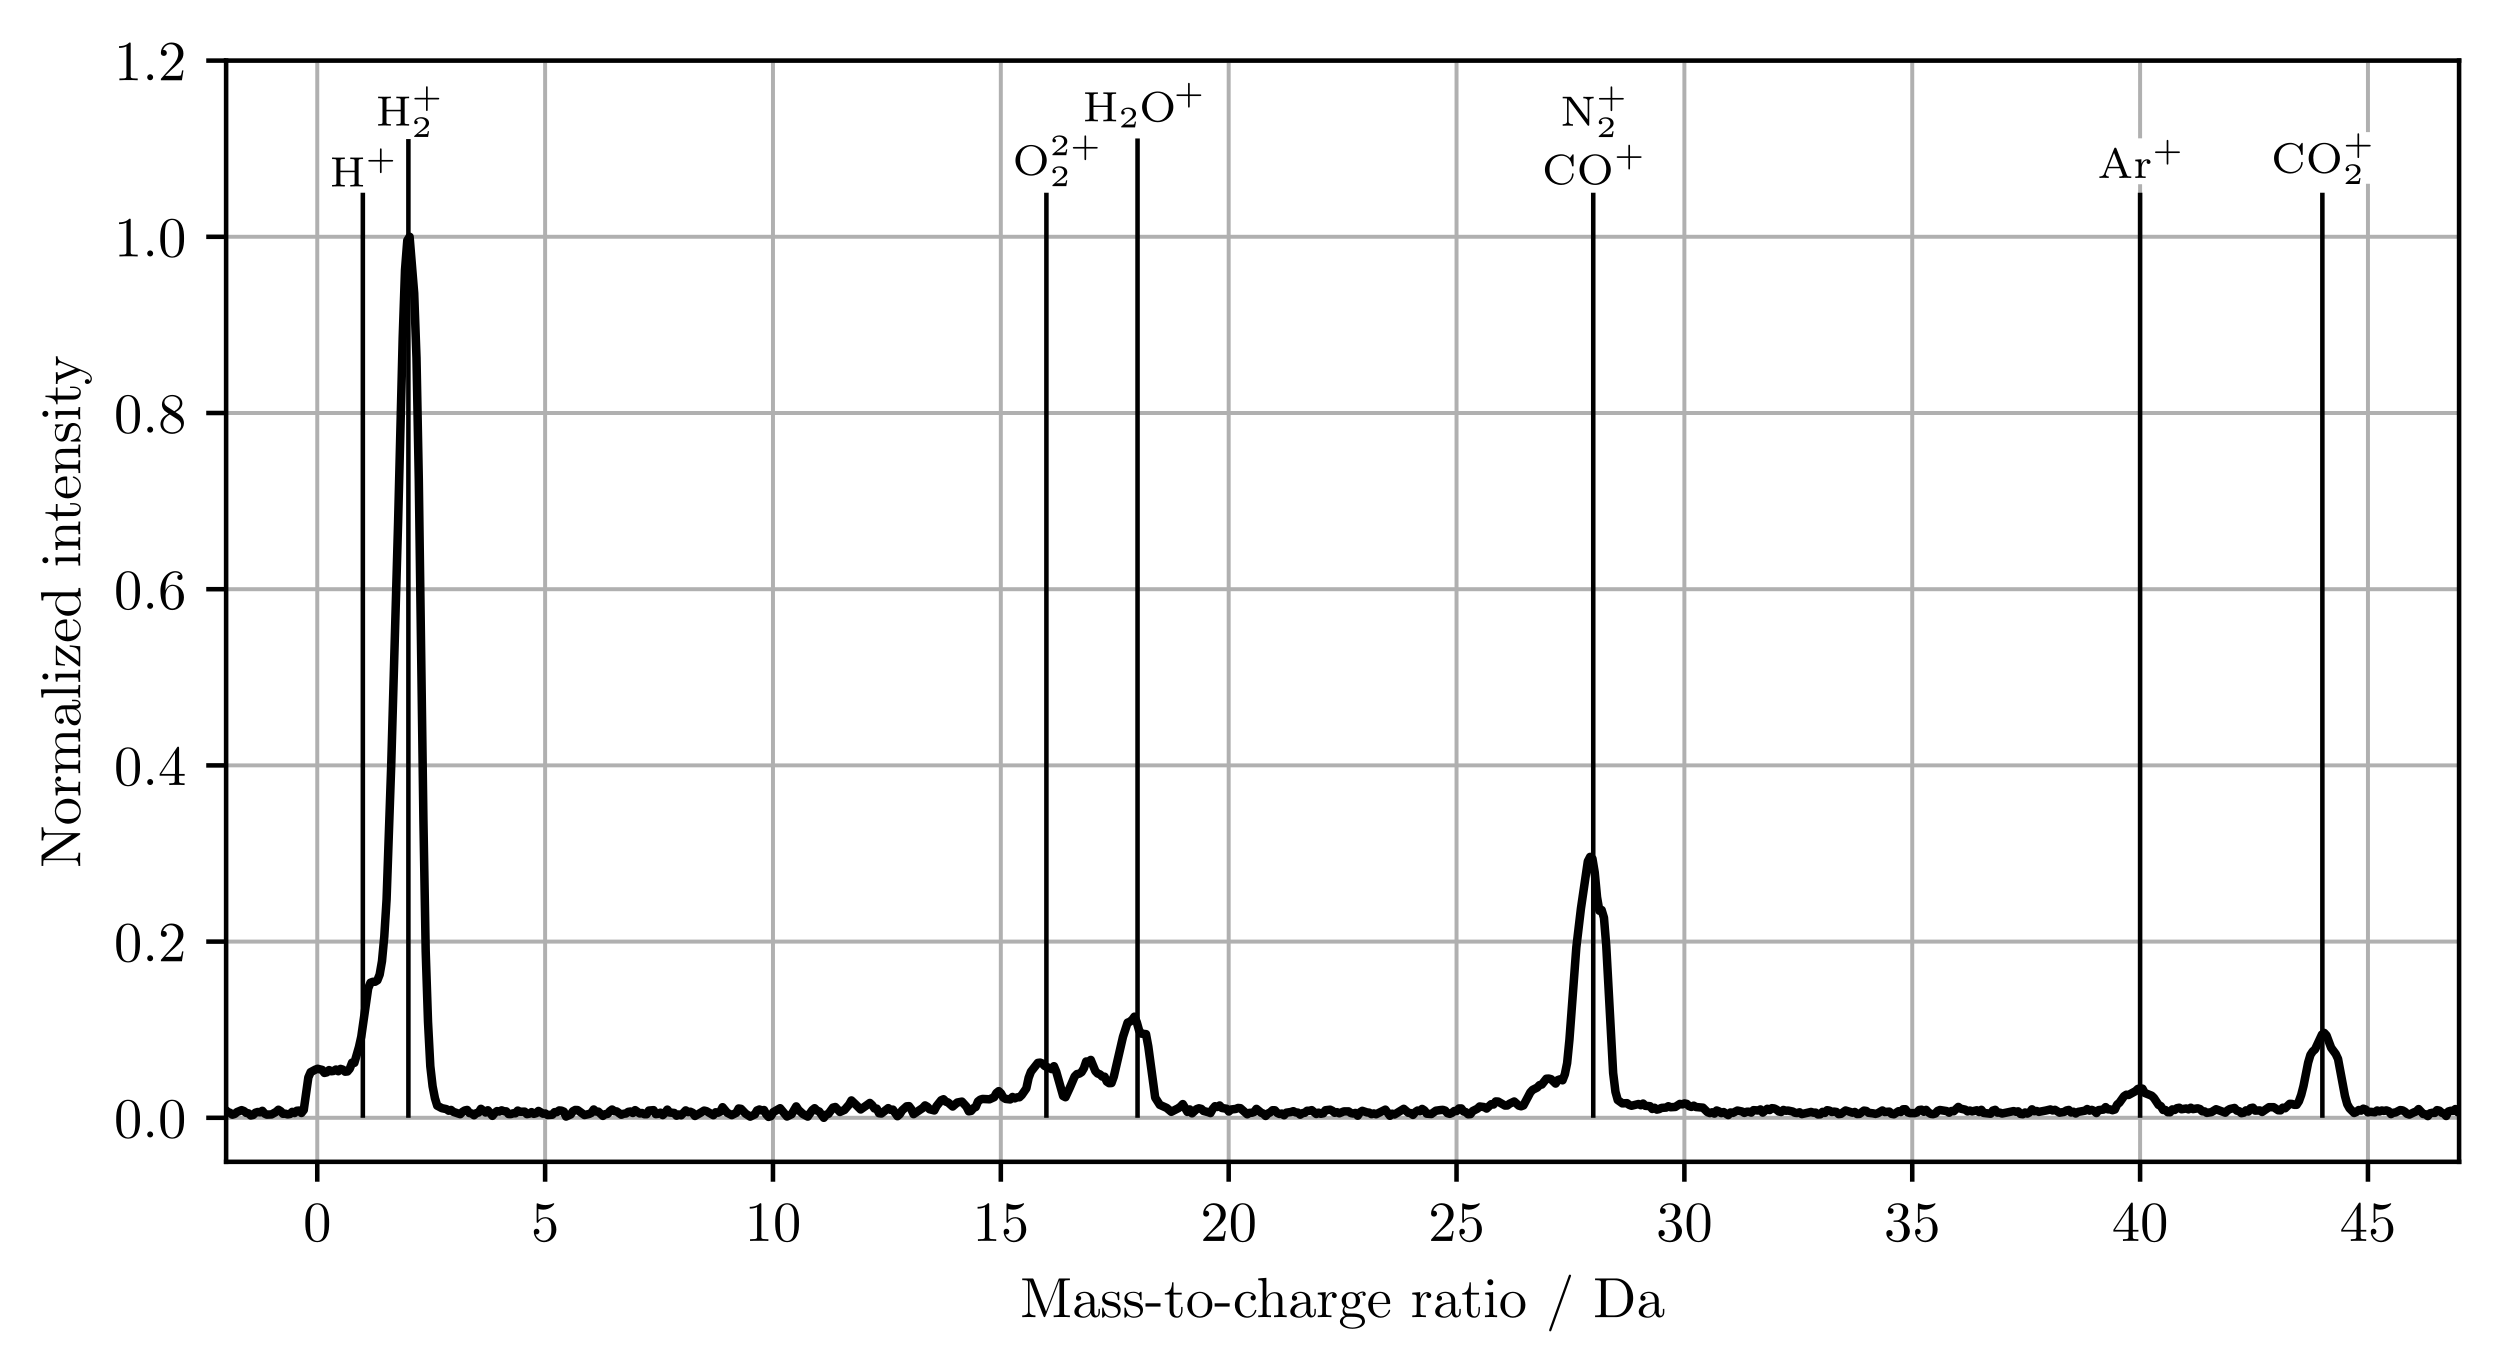 <?xml version="1.0" encoding="UTF-8" standalone="no"?>
<svg
   width="439.863pt"
   height="241.438pt"
   viewBox="0 0 439.863 241.438"
   version="1.1"
   id="svg1722"
   sodipodi:docname="TIF120_UHV-lab_QMS_formatted_inkscape2.svg"
   inkscape:version="1.2.2 (732a01da63, 2022-12-09)"
   xmlns:inkscape="http://www.inkscape.org/namespaces/inkscape"
   xmlns:sodipodi="http://sodipodi.sourceforge.net/DTD/sodipodi-0.dtd"
   xmlns:xlink="http://www.w3.org/1999/xlink"
   xmlns="http://www.w3.org/2000/svg"
   xmlns:svg="http://www.w3.org/2000/svg">
  <rect x="0" y="0" width="439.863" height="241.438" fill="#808080" stroke="none"/>
  <sodipodi:namedview
     id="namedview1724"
     pagecolor="#505050"
     bordercolor="#ffffff"
     borderopacity="1"
     inkscape:showpageshadow="0"
     inkscape:pageopacity="0"
     inkscape:pagecheckerboard="1"
     inkscape:deskcolor="#505050"
     inkscape:document-units="pt"
     showgrid="false"
     inkscape:zoom="2"
     inkscape:cx="269.25"
     inkscape:cy="151.75"
     inkscape:window-width="1920"
     inkscape:window-height="1051"
     inkscape:window-x="-9"
     inkscape:window-y="-9"
     inkscape:window-maximized="1"
     inkscape:current-layer="svg1722" />
  <defs
     id="defs1248">
    <g
       id="g1189">
      <g
         id="glyph-0-0" />
      <g
         id="glyph-0-1">
        <path
           d="M 4.578 -3.188 C 4.578 -3.984 4.531 -4.781 4.188 -5.516 C 3.734 -6.484 2.906 -6.641 2.5 -6.641 C 1.891 -6.641 1.172 -6.375 0.75 -5.453 C 0.438 -4.766 0.391 -3.984 0.391 -3.188 C 0.391 -2.438 0.422 -1.547 0.844 -0.781 C 1.266 0.016 2 0.219 2.484 0.219 C 3.016 0.219 3.781 0.016 4.219 -0.938 C 4.531 -1.625 4.578 -2.406 4.578 -3.188 Z M 2.484 0 C 2.094 0 1.5 -0.25 1.328 -1.203 C 1.219 -1.797 1.219 -2.719 1.219 -3.312 C 1.219 -3.953 1.219 -4.609 1.297 -5.141 C 1.484 -6.328 2.234 -6.422 2.484 -6.422 C 2.812 -6.422 3.469 -6.234 3.656 -5.25 C 3.766 -4.688 3.766 -3.938 3.766 -3.312 C 3.766 -2.562 3.766 -1.891 3.656 -1.25 C 3.5 -0.297 2.938 0 2.484 0 Z M 2.484 0 "
           id="path1050" />
      </g>
      <g
         id="glyph-0-2">
        <path
           d="M 4.469 -2 C 4.469 -3.188 3.656 -4.188 2.578 -4.188 C 2.109 -4.188 1.672 -4.031 1.312 -3.672 L 1.312 -5.625 C 1.516 -5.562 1.844 -5.5 2.156 -5.5 C 3.391 -5.5 4.094 -6.406 4.094 -6.531 C 4.094 -6.594 4.062 -6.641 3.984 -6.641 C 3.984 -6.641 3.953 -6.641 3.906 -6.609 C 3.703 -6.516 3.219 -6.312 2.547 -6.312 C 2.156 -6.312 1.688 -6.391 1.219 -6.594 C 1.141 -6.625 1.125 -6.625 1.109 -6.625 C 1 -6.625 1 -6.547 1 -6.391 L 1 -3.438 C 1 -3.266 1 -3.188 1.141 -3.188 C 1.219 -3.188 1.234 -3.203 1.281 -3.266 C 1.391 -3.422 1.75 -3.969 2.562 -3.969 C 3.078 -3.969 3.328 -3.516 3.406 -3.328 C 3.562 -2.953 3.594 -2.578 3.594 -2.078 C 3.594 -1.719 3.594 -1.125 3.344 -0.703 C 3.109 -0.312 2.734 -0.062 2.281 -0.062 C 1.562 -0.062 0.984 -0.594 0.812 -1.172 C 0.844 -1.172 0.875 -1.156 0.984 -1.156 C 1.312 -1.156 1.484 -1.406 1.484 -1.641 C 1.484 -1.891 1.312 -2.141 0.984 -2.141 C 0.844 -2.141 0.5 -2.062 0.5 -1.609 C 0.5 -0.75 1.188 0.219 2.297 0.219 C 3.453 0.219 4.469 -0.734 4.469 -2 Z M 4.469 -2 "
           id="path1053" />
      </g>
      <g
         id="glyph-0-3">
        <path
           d="M 2.938 -6.375 C 2.938 -6.625 2.938 -6.641 2.703 -6.641 C 2.078 -6 1.203 -6 0.891 -6 L 0.891 -5.688 C 1.094 -5.688 1.672 -5.688 2.188 -5.953 L 2.188 -0.781 C 2.188 -0.422 2.156 -0.312 1.266 -0.312 L 0.953 -0.312 L 0.953 0 C 1.297 -0.031 2.156 -0.031 2.562 -0.031 C 2.953 -0.031 3.828 -0.031 4.172 0 L 4.172 -0.312 L 3.859 -0.312 C 2.953 -0.312 2.938 -0.422 2.938 -0.781 Z M 2.938 -6.375 "
           id="path1056" />
      </g>
      <g
         id="glyph-0-4">
        <path
           d="M 1.266 -0.766 L 2.328 -1.797 C 3.875 -3.172 4.469 -3.703 4.469 -4.703 C 4.469 -5.844 3.578 -6.641 2.359 -6.641 C 1.234 -6.641 0.5 -5.719 0.5 -4.828 C 0.5 -4.281 1 -4.281 1.031 -4.281 C 1.203 -4.281 1.547 -4.391 1.547 -4.812 C 1.547 -5.062 1.359 -5.328 1.016 -5.328 C 0.938 -5.328 0.922 -5.328 0.891 -5.312 C 1.109 -5.969 1.656 -6.328 2.234 -6.328 C 3.141 -6.328 3.562 -5.516 3.562 -4.703 C 3.562 -3.906 3.078 -3.125 2.516 -2.5 L 0.609 -0.375 C 0.5 -0.266 0.5 -0.234 0.5 0 L 4.203 0 L 4.469 -1.734 L 4.234 -1.734 C 4.172 -1.438 4.109 -1 4 -0.844 C 3.938 -0.766 3.281 -0.766 3.062 -0.766 Z M 1.266 -0.766 "
           id="path1059" />
      </g>
      <g
         id="glyph-0-5">
        <path
           d="M 2.891 -3.516 C 3.703 -3.781 4.281 -4.469 4.281 -5.266 C 4.281 -6.078 3.406 -6.641 2.453 -6.641 C 1.453 -6.641 0.688 -6.047 0.688 -5.281 C 0.688 -4.953 0.906 -4.766 1.203 -4.766 C 1.5 -4.766 1.703 -4.984 1.703 -5.281 C 1.703 -5.766 1.234 -5.766 1.094 -5.766 C 1.391 -6.266 2.047 -6.391 2.406 -6.391 C 2.828 -6.391 3.375 -6.172 3.375 -5.281 C 3.375 -5.156 3.344 -4.578 3.094 -4.141 C 2.797 -3.656 2.453 -3.625 2.203 -3.625 C 2.125 -3.609 1.891 -3.594 1.812 -3.594 C 1.734 -3.578 1.672 -3.562 1.672 -3.469 C 1.672 -3.359 1.734 -3.359 1.906 -3.359 L 2.344 -3.359 C 3.156 -3.359 3.531 -2.688 3.531 -1.703 C 3.531 -0.344 2.844 -0.062 2.406 -0.062 C 1.969 -0.062 1.219 -0.234 0.875 -0.812 C 1.219 -0.766 1.531 -0.984 1.531 -1.359 C 1.531 -1.719 1.266 -1.922 0.984 -1.922 C 0.734 -1.922 0.422 -1.781 0.422 -1.344 C 0.422 -0.438 1.344 0.219 2.438 0.219 C 3.656 0.219 4.562 -0.688 4.562 -1.703 C 4.562 -2.516 3.922 -3.297 2.891 -3.516 Z M 2.891 -3.516 "
           id="path1062" />
      </g>
      <g
         id="glyph-0-6">
        <path
           d="M 2.938 -1.641 L 2.938 -0.781 C 2.938 -0.422 2.906 -0.312 2.172 -0.312 L 1.969 -0.312 L 1.969 0 C 2.375 -0.031 2.891 -0.031 3.312 -0.031 C 3.734 -0.031 4.25 -0.031 4.672 0 L 4.672 -0.312 L 4.453 -0.312 C 3.719 -0.312 3.703 -0.422 3.703 -0.781 L 3.703 -1.641 L 4.688 -1.641 L 4.688 -1.953 L 3.703 -1.953 L 3.703 -6.484 C 3.703 -6.688 3.703 -6.75 3.531 -6.75 C 3.453 -6.75 3.422 -6.75 3.344 -6.625 L 0.281 -1.953 L 0.281 -1.641 Z M 2.984 -1.953 L 0.562 -1.953 L 2.984 -5.672 Z M 2.984 -1.953 "
           id="path1065" />
      </g>
      <g
         id="glyph-0-7">
        <path
           d="M 2.406 -6.594 C 2.312 -6.812 2.281 -6.812 2.047 -6.812 L 0.375 -6.812 L 0.375 -6.5 L 0.609 -6.5 C 1.375 -6.5 1.391 -6.391 1.391 -6.031 L 1.391 -1.047 C 1.391 -0.781 1.391 -0.312 0.375 -0.312 L 0.375 0 C 0.719 -0.016 1.203 -0.031 1.531 -0.031 C 1.859 -0.031 2.359 -0.016 2.703 0 L 2.703 -0.312 C 1.672 -0.312 1.672 -0.781 1.672 -1.047 L 1.672 -6.422 L 1.688 -6.422 L 4.094 -0.219 C 4.141 -0.094 4.188 0 4.281 0 C 4.391 0 4.422 -0.078 4.469 -0.188 L 6.922 -6.5 L 6.922 -0.781 C 6.922 -0.422 6.906 -0.312 6.141 -0.312 L 5.906 -0.312 L 5.906 0 C 6.266 -0.031 6.953 -0.031 7.344 -0.031 C 7.719 -0.031 8.391 -0.031 8.766 0 L 8.766 -0.312 L 8.516 -0.312 C 7.75 -0.312 7.734 -0.422 7.734 -0.781 L 7.734 -6.031 C 7.734 -6.391 7.75 -6.5 8.516 -6.5 L 8.766 -6.5 L 8.766 -6.812 L 7.078 -6.812 C 6.812 -6.812 6.812 -6.797 6.75 -6.625 L 4.562 -1 Z M 2.406 -6.594 "
           id="path1068" />
      </g>
      <g
         id="glyph-0-8">
        <path
           d="M 3.312 -0.75 C 3.359 -0.359 3.625 0.062 4.094 0.062 C 4.312 0.062 4.922 -0.078 4.922 -0.891 L 4.922 -1.453 L 4.672 -1.453 L 4.672 -0.891 C 4.672 -0.312 4.422 -0.25 4.312 -0.25 C 3.984 -0.25 3.938 -0.703 3.938 -0.75 L 3.938 -2.734 C 3.938 -3.156 3.938 -3.547 3.578 -3.922 C 3.188 -4.312 2.688 -4.469 2.219 -4.469 C 1.391 -4.469 0.703 -4 0.703 -3.344 C 0.703 -3.047 0.906 -2.875 1.172 -2.875 C 1.453 -2.875 1.625 -3.078 1.625 -3.328 C 1.625 -3.453 1.578 -3.781 1.109 -3.781 C 1.391 -4.141 1.875 -4.25 2.188 -4.25 C 2.688 -4.25 3.25 -3.859 3.25 -2.969 L 3.25 -2.609 C 2.734 -2.578 2.047 -2.547 1.422 -2.25 C 0.672 -1.906 0.422 -1.391 0.422 -0.953 C 0.422 -0.141 1.391 0.109 2.016 0.109 C 2.672 0.109 3.125 -0.297 3.312 -0.75 Z M 3.25 -2.391 L 3.25 -1.391 C 3.25 -0.453 2.531 -0.109 2.078 -0.109 C 1.594 -0.109 1.188 -0.453 1.188 -0.953 C 1.188 -1.5 1.609 -2.328 3.25 -2.391 Z M 3.25 -2.391 "
           id="path1071" />
      </g>
      <g
         id="glyph-0-9">
        <path
           d="M 2.078 -1.938 C 2.297 -1.891 3.109 -1.734 3.109 -1.016 C 3.109 -0.516 2.766 -0.109 1.984 -0.109 C 1.141 -0.109 0.781 -0.672 0.594 -1.531 C 0.562 -1.656 0.562 -1.688 0.453 -1.688 C 0.328 -1.688 0.328 -1.625 0.328 -1.453 L 0.328 -0.125 C 0.328 0.047 0.328 0.109 0.438 0.109 C 0.484 0.109 0.5 0.094 0.688 -0.094 C 0.703 -0.109 0.703 -0.125 0.891 -0.312 C 1.328 0.094 1.781 0.109 1.984 0.109 C 3.125 0.109 3.594 -0.562 3.594 -1.281 C 3.594 -1.797 3.297 -2.109 3.172 -2.219 C 2.844 -2.547 2.453 -2.625 2.031 -2.703 C 1.469 -2.812 0.812 -2.938 0.812 -3.516 C 0.812 -3.875 1.062 -4.281 1.922 -4.281 C 3.016 -4.281 3.078 -3.375 3.094 -3.078 C 3.094 -2.984 3.188 -2.984 3.203 -2.984 C 3.344 -2.984 3.344 -3.031 3.344 -3.219 L 3.344 -4.234 C 3.344 -4.391 3.344 -4.469 3.234 -4.469 C 3.188 -4.469 3.156 -4.469 3.031 -4.344 C 3 -4.312 2.906 -4.219 2.859 -4.188 C 2.484 -4.469 2.078 -4.469 1.922 -4.469 C 0.703 -4.469 0.328 -3.797 0.328 -3.234 C 0.328 -2.891 0.484 -2.609 0.75 -2.391 C 1.078 -2.141 1.359 -2.078 2.078 -1.938 Z M 2.078 -1.938 "
           id="path1074" />
      </g>
      <g
         id="glyph-0-10">
        <path
           d="M 2.75 -1.859 L 2.75 -2.438 L 0.109 -2.438 L 0.109 -1.859 Z M 2.75 -1.859 "
           id="path1077" />
      </g>
      <g
         id="glyph-0-11">
        <path
           d="M 1.719 -3.984 L 3.156 -3.984 L 3.156 -4.297 L 1.719 -4.297 L 1.719 -6.125 L 1.469 -6.125 C 1.469 -5.312 1.172 -4.25 0.188 -4.203 L 0.188 -3.984 L 1.031 -3.984 L 1.031 -1.234 C 1.031 -0.016 1.969 0.109 2.328 0.109 C 3.031 0.109 3.312 -0.594 3.312 -1.234 L 3.312 -1.797 L 3.062 -1.797 L 3.062 -1.25 C 3.062 -0.516 2.766 -0.141 2.391 -0.141 C 1.719 -0.141 1.719 -1.047 1.719 -1.219 Z M 1.719 -3.984 "
           id="path1080" />
      </g>
      <g
         id="glyph-0-12">
        <path
           d="M 4.688 -2.141 C 4.688 -3.406 3.703 -4.469 2.5 -4.469 C 1.25 -4.469 0.281 -3.375 0.281 -2.141 C 0.281 -0.844 1.312 0.109 2.484 0.109 C 3.688 0.109 4.688 -0.875 4.688 -2.141 Z M 2.5 -0.141 C 2.062 -0.141 1.625 -0.344 1.359 -0.812 C 1.109 -1.25 1.109 -1.859 1.109 -2.219 C 1.109 -2.609 1.109 -3.141 1.344 -3.578 C 1.609 -4.031 2.078 -4.25 2.484 -4.25 C 2.922 -4.25 3.344 -4.031 3.609 -3.594 C 3.875 -3.172 3.875 -2.594 3.875 -2.219 C 3.875 -1.859 3.875 -1.312 3.656 -0.875 C 3.422 -0.422 2.984 -0.141 2.5 -0.141 Z M 2.5 -0.141 "
           id="path1083" />
      </g>
      <g
         id="glyph-0-13">
        <path
           d="M 1.172 -2.172 C 1.172 -3.797 1.984 -4.219 2.516 -4.219 C 2.609 -4.219 3.234 -4.203 3.578 -3.844 C 3.172 -3.812 3.109 -3.516 3.109 -3.391 C 3.109 -3.125 3.297 -2.938 3.562 -2.938 C 3.828 -2.938 4.031 -3.094 4.031 -3.406 C 4.031 -4.078 3.266 -4.469 2.5 -4.469 C 1.25 -4.469 0.344 -3.391 0.344 -2.156 C 0.344 -0.875 1.328 0.109 2.484 0.109 C 3.812 0.109 4.141 -1.094 4.141 -1.188 C 4.141 -1.281 4.031 -1.281 4 -1.281 C 3.922 -1.281 3.891 -1.25 3.875 -1.188 C 3.594 -0.266 2.938 -0.141 2.578 -0.141 C 2.047 -0.141 1.172 -0.562 1.172 -2.172 Z M 1.172 -2.172 "
           id="path1086" />
      </g>
      <g
         id="glyph-0-14">
        <path
           d="M 1.094 -0.75 C 1.094 -0.312 0.984 -0.312 0.312 -0.312 L 0.312 0 C 0.672 -0.016 1.172 -0.031 1.453 -0.031 C 1.703 -0.031 2.219 -0.016 2.562 0 L 2.562 -0.312 C 1.891 -0.312 1.781 -0.312 1.781 -0.75 L 1.781 -2.594 C 1.781 -3.625 2.5 -4.188 3.125 -4.188 C 3.766 -4.188 3.875 -3.656 3.875 -3.078 L 3.875 -0.75 C 3.875 -0.312 3.766 -0.312 3.094 -0.312 L 3.094 0 C 3.438 -0.016 3.953 -0.031 4.219 -0.031 C 4.469 -0.031 5 -0.016 5.328 0 L 5.328 -0.312 C 4.812 -0.312 4.562 -0.312 4.562 -0.609 L 4.562 -2.516 C 4.562 -3.375 4.562 -3.672 4.25 -4.031 C 4.109 -4.203 3.781 -4.406 3.203 -4.406 C 2.359 -4.406 1.922 -3.812 1.75 -3.422 L 1.75 -6.922 L 0.312 -6.812 L 0.312 -6.5 C 1.016 -6.5 1.094 -6.438 1.094 -5.938 Z M 1.094 -0.75 "
           id="path1089" />
      </g>
      <g
         id="glyph-0-15">
        <path
           d="M 1.672 -3.312 L 1.672 -4.406 L 0.281 -4.297 L 0.281 -3.984 C 0.984 -3.984 1.062 -3.922 1.062 -3.422 L 1.062 -0.75 C 1.062 -0.312 0.953 -0.312 0.281 -0.312 L 0.281 0 C 0.672 -0.016 1.141 -0.031 1.422 -0.031 C 1.812 -0.031 2.281 -0.031 2.688 0 L 2.688 -0.312 L 2.469 -0.312 C 1.734 -0.312 1.719 -0.422 1.719 -0.781 L 1.719 -2.312 C 1.719 -3.297 2.141 -4.188 2.891 -4.188 C 2.953 -4.188 2.984 -4.188 3 -4.172 C 2.969 -4.172 2.766 -4.047 2.766 -3.781 C 2.766 -3.516 2.984 -3.359 3.203 -3.359 C 3.375 -3.359 3.625 -3.484 3.625 -3.797 C 3.625 -4.109 3.312 -4.406 2.891 -4.406 C 2.156 -4.406 1.797 -3.734 1.672 -3.312 Z M 1.672 -3.312 "
           id="path1092" />
      </g>
      <g
         id="glyph-0-16">
        <path
           d="M 2.219 -1.719 C 1.344 -1.719 1.344 -2.719 1.344 -2.938 C 1.344 -3.203 1.359 -3.531 1.5 -3.781 C 1.578 -3.891 1.812 -4.172 2.219 -4.172 C 3.078 -4.172 3.078 -3.188 3.078 -2.953 C 3.078 -2.688 3.078 -2.359 2.922 -2.109 C 2.844 -2 2.609 -1.719 2.219 -1.719 Z M 1.062 -1.328 C 1.062 -1.359 1.062 -1.594 1.219 -1.797 C 1.609 -1.516 2.031 -1.484 2.219 -1.484 C 3.141 -1.484 3.828 -2.172 3.828 -2.938 C 3.828 -3.312 3.672 -3.672 3.422 -3.906 C 3.781 -4.25 4.141 -4.297 4.312 -4.297 C 4.344 -4.297 4.391 -4.297 4.422 -4.281 C 4.312 -4.25 4.25 -4.141 4.25 -4.016 C 4.25 -3.844 4.391 -3.734 4.547 -3.734 C 4.641 -3.734 4.828 -3.797 4.828 -4.031 C 4.828 -4.203 4.719 -4.516 4.328 -4.516 C 4.125 -4.516 3.688 -4.453 3.266 -4.047 C 2.844 -4.375 2.438 -4.406 2.219 -4.406 C 1.281 -4.406 0.594 -3.719 0.594 -2.953 C 0.594 -2.516 0.812 -2.141 1.062 -1.922 C 0.938 -1.781 0.75 -1.453 0.75 -1.094 C 0.75 -0.781 0.891 -0.406 1.203 -0.203 C 0.594 -0.047 0.281 0.391 0.281 0.781 C 0.281 1.5 1.266 2.047 2.484 2.047 C 3.656 2.047 4.688 1.547 4.688 0.766 C 4.688 0.422 4.562 -0.094 4.047 -0.375 C 3.516 -0.641 2.938 -0.641 2.328 -0.641 C 2.078 -0.641 1.656 -0.641 1.578 -0.656 C 1.266 -0.703 1.062 -1 1.062 -1.328 Z M 2.5 1.828 C 1.484 1.828 0.797 1.312 0.797 0.781 C 0.797 0.328 1.172 -0.047 1.609 -0.062 L 2.203 -0.062 C 3.062 -0.062 4.172 -0.062 4.172 0.781 C 4.172 1.328 3.469 1.828 2.5 1.828 Z M 2.5 1.828 "
           id="path1095" />
      </g>
      <g
         id="glyph-0-17">
        <path
           d="M 1.109 -2.516 C 1.172 -4 2.016 -4.25 2.359 -4.25 C 3.375 -4.25 3.484 -2.906 3.484 -2.516 Z M 1.109 -2.297 L 3.891 -2.297 C 4.109 -2.297 4.141 -2.297 4.141 -2.516 C 4.141 -3.5 3.594 -4.469 2.359 -4.469 C 1.203 -4.469 0.281 -3.438 0.281 -2.188 C 0.281 -0.859 1.328 0.109 2.469 0.109 C 3.688 0.109 4.141 -1 4.141 -1.188 C 4.141 -1.281 4.062 -1.312 4 -1.312 C 3.922 -1.312 3.891 -1.25 3.875 -1.172 C 3.531 -0.141 2.625 -0.141 2.531 -0.141 C 2.031 -0.141 1.641 -0.438 1.406 -0.812 C 1.109 -1.281 1.109 -1.938 1.109 -2.297 Z M 1.109 -2.297 "
           id="path1098" />
      </g>
      <g
         id="glyph-0-18">
        <path
           d="M 1.766 -4.406 L 0.375 -4.297 L 0.375 -3.984 C 1.016 -3.984 1.109 -3.922 1.109 -3.438 L 1.109 -0.75 C 1.109 -0.312 1 -0.312 0.328 -0.312 L 0.328 0 C 0.641 -0.016 1.188 -0.031 1.422 -0.031 C 1.781 -0.031 2.125 -0.016 2.469 0 L 2.469 -0.312 C 1.797 -0.312 1.766 -0.359 1.766 -0.75 Z M 1.797 -6.141 C 1.797 -6.453 1.562 -6.672 1.281 -6.672 C 0.969 -6.672 0.75 -6.406 0.75 -6.141 C 0.75 -5.875 0.969 -5.609 1.281 -5.609 C 1.562 -5.609 1.797 -5.828 1.797 -6.141 Z M 1.797 -6.141 "
           id="path1101" />
      </g>
      <g
         id="glyph-0-19">
        <path
           d="M 4.359 -7.094 C 4.422 -7.234 4.422 -7.25 4.422 -7.281 C 4.422 -7.391 4.328 -7.484 4.219 -7.484 C 4.078 -7.484 4.031 -7.375 4 -7.281 L 0.609 2.109 C 0.562 2.25 0.562 2.266 0.562 2.297 C 0.562 2.406 0.641 2.5 0.75 2.5 C 0.891 2.5 0.938 2.391 0.969 2.297 Z M 4.359 -7.094 "
           id="path1104" />
      </g>
      <g
         id="glyph-0-20">
        <path
           d="M 0.344 -6.812 L 0.344 -6.5 L 0.594 -6.5 C 1.359 -6.5 1.375 -6.391 1.375 -6.031 L 1.375 -0.781 C 1.375 -0.422 1.359 -0.312 0.594 -0.312 L 0.344 -0.312 L 0.344 0 L 4 0 C 5.672 0 7.047 -1.469 7.047 -3.344 C 7.047 -5.25 5.703 -6.812 4 -6.812 Z M 2.719 -0.312 C 2.25 -0.312 2.234 -0.375 2.234 -0.703 L 2.234 -6.094 C 2.234 -6.438 2.25 -6.5 2.719 -6.5 L 3.719 -6.5 C 4.344 -6.5 5.031 -6.281 5.531 -5.578 C 5.969 -4.984 6.047 -4.125 6.047 -3.344 C 6.047 -2.25 5.859 -1.641 5.5 -1.156 C 5.297 -0.891 4.734 -0.312 3.734 -0.312 Z M 2.719 -0.312 "
           id="path1107" />
      </g>
      <g
         id="glyph-0-21">
        <path
           d="M 1.312 -3.266 L 1.312 -3.516 C 1.312 -6.031 2.547 -6.391 3.062 -6.391 C 3.297 -6.391 3.719 -6.328 3.938 -5.984 C 3.781 -5.984 3.391 -5.984 3.391 -5.547 C 3.391 -5.234 3.625 -5.078 3.844 -5.078 C 4 -5.078 4.312 -5.172 4.312 -5.562 C 4.312 -6.156 3.875 -6.641 3.047 -6.641 C 1.766 -6.641 0.422 -5.359 0.422 -3.156 C 0.422 -0.484 1.578 0.219 2.5 0.219 C 3.609 0.219 4.562 -0.719 4.562 -2.031 C 4.562 -3.297 3.672 -4.25 2.562 -4.25 C 1.891 -4.25 1.516 -3.75 1.312 -3.266 Z M 2.5 -0.062 C 1.875 -0.062 1.578 -0.656 1.516 -0.812 C 1.328 -1.281 1.328 -2.078 1.328 -2.25 C 1.328 -3.031 1.656 -4.031 2.547 -4.031 C 2.719 -4.031 3.172 -4.031 3.484 -3.406 C 3.656 -3.047 3.656 -2.531 3.656 -2.047 C 3.656 -1.562 3.656 -1.062 3.484 -0.703 C 3.188 -0.109 2.734 -0.062 2.5 -0.062 Z M 2.5 -0.062 "
           id="path1110" />
      </g>
      <g
         id="glyph-0-22">
        <path
           d="M 1.625 -4.562 C 1.172 -4.859 1.125 -5.188 1.125 -5.359 C 1.125 -5.969 1.781 -6.391 2.484 -6.391 C 3.203 -6.391 3.844 -5.875 3.844 -5.156 C 3.844 -4.578 3.453 -4.109 2.859 -3.766 Z M 3.078 -3.609 C 3.797 -3.984 4.281 -4.5 4.281 -5.156 C 4.281 -6.078 3.406 -6.641 2.5 -6.641 C 1.5 -6.641 0.688 -5.906 0.688 -4.969 C 0.688 -4.797 0.703 -4.344 1.125 -3.875 C 1.234 -3.766 1.609 -3.516 1.859 -3.344 C 1.281 -3.047 0.422 -2.5 0.422 -1.5 C 0.422 -0.453 1.438 0.219 2.484 0.219 C 3.609 0.219 4.562 -0.609 4.562 -1.672 C 4.562 -2.031 4.453 -2.484 4.062 -2.906 C 3.875 -3.109 3.719 -3.203 3.078 -3.609 Z M 2.078 -3.188 L 3.312 -2.406 C 3.594 -2.219 4.062 -1.922 4.062 -1.312 C 4.062 -0.578 3.312 -0.062 2.5 -0.062 C 1.641 -0.062 0.922 -0.672 0.922 -1.5 C 0.922 -2.078 1.234 -2.719 2.078 -3.188 Z M 2.078 -3.188 "
           id="path1113" />
      </g>
      <g
         id="glyph-1-0" />
      <g
         id="glyph-1-1">
        <path
           d="M 1.906 -0.531 C 1.906 -0.812 1.672 -1.062 1.391 -1.062 C 1.094 -1.062 0.859 -0.812 0.859 -0.531 C 0.859 -0.234 1.094 0 1.391 0 C 1.672 0 1.906 -0.234 1.906 -0.531 Z M 1.906 -0.531 "
           id="path1117" />
      </g>
      <g
         id="glyph-2-0" />
      <g
         id="glyph-2-1">
        <path
           d="M -6.672 -2.312 C -6.797 -2.219 -6.812 -2.219 -6.812 -2.031 L -6.812 -0.328 L -6.5 -0.328 L -6.5 -0.625 C -6.5 -0.766 -6.484 -0.969 -6.484 -1.109 C -6.453 -1.344 -6.438 -1.359 -6.25 -1.359 L -1.047 -1.359 C -0.781 -1.359 -0.312 -1.359 -0.312 -0.328 L 0 -0.328 C -0.016 -0.672 -0.031 -1.172 -0.031 -1.5 C -0.031 -1.828 -0.016 -2.312 0 -2.656 L -0.312 -2.656 C -0.312 -1.641 -0.781 -1.641 -1.047 -1.641 L -6.234 -1.641 C -6.188 -1.688 -6.172 -1.688 -6.109 -1.734 L -0.125 -5.797 C -0.016 -5.891 0 -5.906 0 -5.969 C 0 -6.109 -0.062 -6.109 -0.266 -6.109 L -5.766 -6.109 C -6.031 -6.109 -6.5 -6.109 -6.5 -7.141 L -6.812 -7.141 C -6.797 -6.781 -6.781 -6.297 -6.781 -5.969 C -6.781 -5.641 -6.797 -5.156 -6.812 -4.812 L -6.5 -4.812 C -6.5 -5.828 -6.031 -5.828 -5.766 -5.828 L -1.5 -5.828 Z M -6.672 -2.312 "
           id="path1121" />
      </g>
      <g
         id="glyph-2-2">
        <path
           d="M -2.141 -4.688 C -3.406 -4.688 -4.469 -3.703 -4.469 -2.5 C -4.469 -1.25 -3.375 -0.281 -2.141 -0.281 C -0.844 -0.281 0.109 -1.312 0.109 -2.484 C 0.109 -3.688 -0.875 -4.688 -2.141 -4.688 Z M -0.141 -2.5 C -0.141 -2.062 -0.344 -1.625 -0.812 -1.359 C -1.25 -1.109 -1.859 -1.109 -2.219 -1.109 C -2.609 -1.109 -3.141 -1.109 -3.578 -1.344 C -4.031 -1.609 -4.25 -2.078 -4.25 -2.484 C -4.25 -2.922 -4.031 -3.344 -3.594 -3.609 C -3.172 -3.875 -2.594 -3.875 -2.219 -3.875 C -1.859 -3.875 -1.312 -3.875 -0.875 -3.656 C -0.422 -3.422 -0.141 -2.984 -0.141 -2.5 Z M -0.141 -2.5 "
           id="path1124" />
      </g>
      <g
         id="glyph-2-3">
        <path
           d="M -3.312 -1.672 L -4.406 -1.672 L -4.297 -0.281 L -3.984 -0.281 C -3.984 -0.984 -3.922 -1.062 -3.422 -1.062 L -0.75 -1.062 C -0.312 -1.062 -0.312 -0.953 -0.312 -0.281 L 0 -0.281 C -0.016 -0.672 -0.031 -1.141 -0.031 -1.422 C -0.031 -1.812 -0.031 -2.281 0 -2.688 L -0.312 -2.688 L -0.312 -2.469 C -0.312 -1.734 -0.422 -1.719 -0.781 -1.719 L -2.312 -1.719 C -3.297 -1.719 -4.188 -2.141 -4.188 -2.891 C -4.188 -2.953 -4.188 -2.984 -4.172 -3 C -4.172 -2.969 -4.047 -2.766 -3.781 -2.766 C -3.516 -2.766 -3.359 -2.984 -3.359 -3.203 C -3.359 -3.375 -3.484 -3.625 -3.797 -3.625 C -4.109 -3.625 -4.406 -3.312 -4.406 -2.891 C -4.406 -2.156 -3.734 -1.797 -3.312 -1.672 Z M -3.312 -1.672 "
           id="path1127" />
      </g>
      <g
         id="glyph-2-4">
        <path
           d="M -3.422 -1.094 L -0.75 -1.094 C -0.312 -1.094 -0.312 -0.984 -0.312 -0.312 L 0 -0.312 C -0.016 -0.672 -0.031 -1.172 -0.031 -1.453 C -0.031 -1.703 -0.016 -2.219 0 -2.562 L -0.312 -2.562 C -0.312 -1.891 -0.312 -1.781 -0.75 -1.781 L -2.594 -1.781 C -3.625 -1.781 -4.188 -2.5 -4.188 -3.125 C -4.188 -3.766 -3.656 -3.875 -3.078 -3.875 L -0.75 -3.875 C -0.312 -3.875 -0.312 -3.766 -0.312 -3.094 L 0 -3.094 C -0.016 -3.438 -0.031 -3.953 -0.031 -4.219 C -0.031 -4.469 -0.016 -5 0 -5.328 L -0.312 -5.328 C -0.312 -4.672 -0.312 -4.562 -0.75 -4.562 L -2.594 -4.562 C -3.625 -4.562 -4.188 -5.266 -4.188 -5.906 C -4.188 -6.531 -3.656 -6.641 -3.078 -6.641 L -0.75 -6.641 C -0.312 -6.641 -0.312 -6.531 -0.312 -5.859 L 0 -5.859 C -0.016 -6.203 -0.031 -6.719 -0.031 -6.984 C -0.031 -7.25 -0.016 -7.766 0 -8.109 L -0.312 -8.109 C -0.312 -7.594 -0.312 -7.344 -0.609 -7.328 L -2.516 -7.328 C -3.375 -7.328 -3.672 -7.328 -4.031 -7.016 C -4.203 -6.875 -4.406 -6.547 -4.406 -5.969 C -4.406 -5.141 -3.812 -4.688 -3.422 -4.531 C -4.297 -4.391 -4.406 -3.656 -4.406 -3.203 C -4.406 -2.469 -3.984 -2 -3.359 -1.719 L -4.406 -1.719 L -4.297 -0.312 L -3.984 -0.312 C -3.984 -1.016 -3.922 -1.094 -3.422 -1.094 Z M -3.422 -1.094 "
           id="path1130" />
      </g>
      <g
         id="glyph-2-5">
        <path
           d="M -0.75 -3.312 C -0.359 -3.359 0.062 -3.625 0.062 -4.094 C 0.062 -4.312 -0.078 -4.922 -0.891 -4.922 L -1.453 -4.922 L -1.453 -4.672 L -0.891 -4.672 C -0.312 -4.672 -0.25 -4.422 -0.25 -4.312 C -0.25 -3.984 -0.703 -3.938 -0.75 -3.938 L -2.734 -3.938 C -3.156 -3.938 -3.547 -3.938 -3.922 -3.578 C -4.312 -3.188 -4.469 -2.688 -4.469 -2.219 C -4.469 -1.391 -4 -0.703 -3.344 -0.703 C -3.047 -0.703 -2.875 -0.906 -2.875 -1.172 C -2.875 -1.453 -3.078 -1.625 -3.328 -1.625 C -3.453 -1.625 -3.781 -1.578 -3.781 -1.109 C -4.141 -1.391 -4.25 -1.875 -4.25 -2.188 C -4.25 -2.688 -3.859 -3.25 -2.969 -3.25 L -2.609 -3.25 C -2.578 -2.734 -2.547 -2.047 -2.25 -1.422 C -1.906 -0.672 -1.391 -0.422 -0.953 -0.422 C -0.141 -0.422 0.109 -1.391 0.109 -2.016 C 0.109 -2.672 -0.297 -3.125 -0.75 -3.312 Z M -2.391 -3.25 L -1.391 -3.25 C -0.453 -3.25 -0.109 -2.531 -0.109 -2.078 C -0.109 -1.594 -0.453 -1.188 -0.953 -1.188 C -1.5 -1.188 -2.328 -1.609 -2.391 -3.25 Z M -2.391 -3.25 "
           id="path1133" />
      </g>
      <g
         id="glyph-2-6">
        <path
           d="M -6.922 -1.766 L -6.812 -0.328 L -6.5 -0.328 C -6.5 -1.031 -6.438 -1.109 -5.938 -1.109 L -0.75 -1.109 C -0.312 -1.109 -0.312 -1 -0.312 -0.328 L 0 -0.328 C -0.016 -0.656 -0.031 -1.188 -0.031 -1.438 C -0.031 -1.688 -0.016 -2.172 0 -2.547 L -0.312 -2.547 C -0.312 -1.875 -0.312 -1.766 -0.75 -1.766 Z M -6.922 -1.766 "
           id="path1136" />
      </g>
      <g
         id="glyph-2-7">
        <path
           d="M -4.406 -1.766 L -4.297 -0.375 L -3.984 -0.375 C -3.984 -1.016 -3.922 -1.109 -3.438 -1.109 L -0.75 -1.109 C -0.312 -1.109 -0.312 -1 -0.312 -0.328 L 0 -0.328 C -0.016 -0.641 -0.031 -1.188 -0.031 -1.422 C -0.031 -1.781 -0.016 -2.125 0 -2.469 L -0.312 -2.469 C -0.312 -1.797 -0.359 -1.766 -0.75 -1.766 Z M -6.141 -1.797 C -6.453 -1.797 -6.672 -1.562 -6.672 -1.281 C -6.672 -0.969 -6.406 -0.75 -6.141 -0.75 C -5.875 -0.75 -5.609 -0.969 -5.609 -1.281 C -5.609 -1.562 -5.828 -1.797 -6.141 -1.797 Z M -6.141 -1.797 "
           id="path1139" />
      </g>
      <g
         id="glyph-2-8">
        <path
           d="M -4 -3.891 C -4.109 -3.984 -4.125 -3.984 -4.172 -3.984 C -4.297 -3.984 -4.297 -3.891 -4.297 -3.719 L -4.297 -0.531 L -2.688 -0.422 L -2.688 -0.672 C -3.703 -0.734 -4.078 -0.922 -4.078 -2.016 L -4.078 -3.156 L -0.312 -0.375 C -0.203 -0.281 -0.188 -0.281 -0.141 -0.281 C 0 -0.281 0 -0.344 0 -0.531 L 0 -3.828 L -1.859 -4 L -1.859 -3.75 C -0.688 -3.656 -0.25 -3.453 -0.25 -2.297 L -0.25 -1.109 Z M -4 -3.891 "
           id="path1142" />
      </g>
      <g
         id="glyph-2-9">
        <path
           d="M -2.516 -1.109 C -4 -1.172 -4.25 -2.016 -4.25 -2.359 C -4.25 -3.375 -2.906 -3.484 -2.516 -3.484 Z M -2.297 -1.109 L -2.297 -3.891 C -2.297 -4.109 -2.297 -4.141 -2.516 -4.141 C -3.5 -4.141 -4.469 -3.594 -4.469 -2.359 C -4.469 -1.203 -3.438 -0.281 -2.188 -0.281 C -0.859 -0.281 0.109 -1.328 0.109 -2.469 C 0.109 -3.688 -1 -4.141 -1.188 -4.141 C -1.281 -4.141 -1.312 -4.062 -1.312 -4 C -1.312 -3.922 -1.25 -3.891 -1.172 -3.875 C -0.141 -3.531 -0.141 -2.625 -0.141 -2.531 C -0.141 -2.031 -0.438 -1.641 -0.812 -1.406 C -1.281 -1.109 -1.938 -1.109 -2.297 -1.109 Z M -2.297 -1.109 "
           id="path1145" />
      </g>
      <g
         id="glyph-2-10">
        <path
           d="M -0.547 -3.781 L 0.109 -3.781 L 0 -5.25 L -0.312 -5.25 C -0.312 -4.562 -0.375 -4.469 -0.875 -4.469 L -6.922 -4.469 L -6.812 -3.047 L -6.5 -3.047 C -6.5 -3.734 -6.438 -3.812 -5.938 -3.812 L -3.781 -3.812 C -4.141 -3.531 -4.406 -3.094 -4.406 -2.562 C -4.406 -1.391 -3.422 -0.344 -2.141 -0.344 C -0.875 -0.344 0.109 -1.312 0.109 -2.453 C 0.109 -3.094 -0.234 -3.531 -0.547 -3.781 Z M -3.219 -3.781 L -1.172 -3.781 C -1 -3.781 -0.984 -3.781 -0.812 -3.672 C -0.328 -3.375 -0.109 -2.938 -0.109 -2.5 C -0.109 -2.047 -0.375 -1.688 -0.75 -1.453 C -1.156 -1.203 -1.719 -1.172 -2.141 -1.172 C -2.5 -1.172 -3.094 -1.188 -3.547 -1.469 C -3.859 -1.688 -4.188 -2.062 -4.188 -2.609 C -4.188 -2.953 -4.031 -3.375 -3.594 -3.672 C -3.422 -3.781 -3.406 -3.781 -3.219 -3.781 Z M -3.219 -3.781 "
           id="path1148" />
      </g>
      <g
         id="glyph-2-11">
        <path
           d="M -3.422 -1.094 L -0.75 -1.094 C -0.312 -1.094 -0.312 -0.984 -0.312 -0.312 L 0 -0.312 C -0.016 -0.672 -0.031 -1.172 -0.031 -1.453 C -0.031 -1.703 -0.016 -2.219 0 -2.562 L -0.312 -2.562 C -0.312 -1.891 -0.312 -1.781 -0.75 -1.781 L -2.594 -1.781 C -3.625 -1.781 -4.188 -2.5 -4.188 -3.125 C -4.188 -3.766 -3.656 -3.875 -3.078 -3.875 L -0.75 -3.875 C -0.312 -3.875 -0.312 -3.766 -0.312 -3.094 L 0 -3.094 C -0.016 -3.438 -0.031 -3.953 -0.031 -4.219 C -0.031 -4.469 -0.016 -5 0 -5.328 L -0.312 -5.328 C -0.312 -4.812 -0.312 -4.562 -0.609 -4.562 L -2.516 -4.562 C -3.375 -4.562 -3.672 -4.562 -4.031 -4.25 C -4.203 -4.109 -4.406 -3.781 -4.406 -3.203 C -4.406 -2.469 -3.984 -2 -3.359 -1.719 L -4.406 -1.719 L -4.297 -0.312 L -3.984 -0.312 C -3.984 -1.016 -3.922 -1.094 -3.422 -1.094 Z M -3.422 -1.094 "
           id="path1151" />
      </g>
      <g
         id="glyph-2-12">
        <path
           d="M -3.984 -1.719 L -3.984 -3.156 L -4.297 -3.156 L -4.297 -1.719 L -6.125 -1.719 L -6.125 -1.469 C -5.312 -1.469 -4.25 -1.172 -4.203 -0.188 L -3.984 -0.188 L -3.984 -1.031 L -1.234 -1.031 C -0.016 -1.031 0.109 -1.969 0.109 -2.328 C 0.109 -3.031 -0.594 -3.312 -1.234 -3.312 L -1.797 -3.312 L -1.797 -3.062 L -1.25 -3.062 C -0.516 -3.062 -0.141 -2.766 -0.141 -2.391 C -0.141 -1.719 -1.047 -1.719 -1.219 -1.719 Z M -3.984 -1.719 "
           id="path1154" />
      </g>
      <g
         id="glyph-2-13">
        <path
           d="M -1.938 -2.078 C -1.891 -2.297 -1.734 -3.109 -1.016 -3.109 C -0.516 -3.109 -0.109 -2.766 -0.109 -1.984 C -0.109 -1.141 -0.672 -0.781 -1.531 -0.594 C -1.656 -0.562 -1.688 -0.562 -1.688 -0.453 C -1.688 -0.328 -1.625 -0.328 -1.453 -0.328 L -0.125 -0.328 C 0.047 -0.328 0.109 -0.328 0.109 -0.438 C 0.109 -0.484 0.094 -0.5 -0.094 -0.688 C -0.109 -0.703 -0.125 -0.703 -0.312 -0.891 C 0.094 -1.328 0.109 -1.781 0.109 -1.984 C 0.109 -3.125 -0.562 -3.594 -1.281 -3.594 C -1.797 -3.594 -2.109 -3.297 -2.219 -3.172 C -2.547 -2.844 -2.625 -2.453 -2.703 -2.031 C -2.812 -1.469 -2.938 -0.812 -3.516 -0.812 C -3.875 -0.812 -4.281 -1.062 -4.281 -1.922 C -4.281 -3.016 -3.375 -3.078 -3.078 -3.094 C -2.984 -3.094 -2.984 -3.188 -2.984 -3.203 C -2.984 -3.344 -3.031 -3.344 -3.219 -3.344 L -4.234 -3.344 C -4.391 -3.344 -4.469 -3.344 -4.469 -3.234 C -4.469 -3.188 -4.469 -3.156 -4.344 -3.031 C -4.312 -3 -4.219 -2.906 -4.188 -2.859 C -4.469 -2.484 -4.469 -2.078 -4.469 -1.922 C -4.469 -0.703 -3.797 -0.328 -3.234 -0.328 C -2.891 -0.328 -2.609 -0.484 -2.391 -0.75 C -2.141 -1.078 -2.078 -1.359 -1.938 -2.078 Z M -1.938 -2.078 "
           id="path1157" />
      </g>
      <g
         id="glyph-2-14">
        <path
           d="M -3.344 -4.141 C -3.984 -4.391 -3.984 -4.906 -3.984 -5.062 L -4.297 -5.062 C -4.281 -4.828 -4.266 -4.547 -4.266 -4.312 C -4.266 -4.141 -4.281 -3.672 -4.297 -3.453 L -3.984 -3.453 C -3.984 -3.766 -3.812 -3.922 -3.562 -3.922 C -3.453 -3.922 -3.438 -3.906 -3.312 -3.859 L -0.875 -2.844 L -3.547 -1.75 C -3.656 -1.703 -3.688 -1.688 -3.734 -1.688 C -3.984 -1.688 -3.984 -2.047 -3.984 -2.25 L -4.297 -2.25 C -4.281 -1.984 -4.266 -1.328 -4.266 -1.156 C -4.266 -0.891 -4.281 -0.484 -4.297 -0.188 L -3.984 -0.188 C -3.984 -0.672 -3.984 -0.859 -3.641 -1 L 0 -2.5 C 0.125 -2.438 0.453 -2.297 0.594 -2.25 C 1.141 -2.031 1.828 -1.75 1.828 -1.109 C 1.828 -1.062 1.828 -0.828 1.641 -0.641 C 1.609 -0.953 1.391 -1.031 1.219 -1.031 C 0.969 -1.031 0.812 -0.844 0.812 -0.609 C 0.812 -0.406 0.938 -0.188 1.234 -0.188 C 1.688 -0.188 2.047 -0.609 2.047 -1.109 C 2.047 -1.734 1.469 -2.141 0.906 -2.375 Z M -3.344 -4.141 "
           id="path1160" />
      </g>
      <g
         id="glyph-3-0" />
      <g
         id="glyph-3-1">
        <path
           d="M 5.094 -4.5 C 5.094 -4.75 5.109 -4.828 5.688 -4.828 L 5.875 -4.828 L 5.875 -5.094 C 5.5 -5.094 5.016 -5.078 4.75 -5.078 C 4.469 -5.078 4 -5.094 3.625 -5.094 L 3.625 -4.828 L 3.797 -4.828 C 4.375 -4.828 4.391 -4.75 4.391 -4.5 L 4.391 -2.781 L 1.891 -2.781 L 1.891 -4.5 C 1.891 -4.75 1.906 -4.828 2.484 -4.828 L 2.672 -4.828 L 2.672 -5.094 C 2.297 -5.094 1.812 -5.078 1.547 -5.078 C 1.266 -5.078 0.797 -5.094 0.422 -5.094 L 0.422 -4.828 L 0.594 -4.828 C 1.172 -4.828 1.188 -4.75 1.188 -4.5 L 1.188 -0.609 C 1.188 -0.344 1.172 -0.266 0.594 -0.266 L 0.422 -0.266 L 0.422 0 C 0.797 -0.016 1.266 -0.031 1.531 -0.031 C 1.812 -0.031 2.297 -0.016 2.672 0 L 2.672 -0.266 L 2.484 -0.266 C 1.906 -0.266 1.891 -0.344 1.891 -0.609 L 1.891 -2.516 L 4.391 -2.516 L 4.391 -0.609 C 4.391 -0.344 4.375 -0.266 3.797 -0.266 L 3.625 -0.266 L 3.625 0 C 4 -0.016 4.469 -0.031 4.75 -0.031 C 5.016 -0.031 5.5 -0.016 5.875 0 L 5.875 -0.266 L 5.688 -0.266 C 5.109 -0.266 5.094 -0.344 5.094 -0.609 Z M 5.094 -4.5 "
           id="path1164" />
      </g>
      <g
         id="glyph-3-2">
        <path
           d="M 6.016 -2.531 C 6.016 -4.016 4.797 -5.25 3.266 -5.25 C 1.734 -5.25 0.516 -4.016 0.516 -2.531 C 0.516 -1.062 1.734 0.156 3.266 0.156 C 4.797 0.156 6.016 -1.062 6.016 -2.531 Z M 3.266 -0.094 C 2.391 -0.094 1.328 -0.812 1.328 -2.641 C 1.328 -4.375 2.422 -5.016 3.266 -5.016 C 4.125 -5.016 5.219 -4.375 5.219 -2.641 C 5.219 -0.812 4.141 -0.094 3.266 -0.094 Z M 3.266 -0.094 "
           id="path1167" />
      </g>
      <g
         id="glyph-3-3">
        <path
           d="M 1.953 -4.984 C 1.859 -5.094 1.859 -5.094 1.703 -5.094 L 0.422 -5.094 L 0.422 -4.828 L 0.641 -4.828 C 0.969 -4.828 1.156 -4.797 1.188 -4.781 L 1.188 -0.812 C 1.188 -0.609 1.188 -0.266 0.422 -0.266 L 0.422 0 C 0.719 -0.016 1.016 -0.031 1.328 -0.031 C 1.641 -0.031 1.938 -0.016 2.234 0 L 2.234 -0.266 C 1.469 -0.266 1.469 -0.609 1.469 -0.812 L 1.469 -4.578 L 4.781 -0.109 C 4.859 0 4.875 0 4.953 0 C 5.094 0 5.094 -0.062 5.094 -0.203 L 5.094 -4.297 C 5.094 -4.5 5.094 -4.828 5.875 -4.828 L 5.875 -5.094 C 5.562 -5.078 5.266 -5.078 4.953 -5.078 C 4.656 -5.078 4.359 -5.078 4.047 -5.094 L 4.047 -4.828 C 4.812 -4.828 4.812 -4.5 4.812 -4.297 L 4.812 -1.125 Z M 1.953 -4.984 "
           id="path1170" />
      </g>
      <g
         id="glyph-3-4">
        <path
           d="M 3.359 -5.156 C 3.312 -5.266 3.281 -5.328 3.141 -5.328 C 3 -5.328 2.984 -5.266 2.938 -5.156 L 1.203 -0.781 C 1.141 -0.594 1.016 -0.266 0.344 -0.266 L 0.344 0 C 0.594 -0.016 0.844 -0.031 1.109 -0.031 C 1.406 -0.031 1.953 0 2 0 L 2 -0.266 C 1.672 -0.266 1.469 -0.422 1.469 -0.625 C 1.469 -0.688 1.469 -0.703 1.5 -0.781 L 1.859 -1.703 L 3.984 -1.703 L 4.406 -0.609 C 4.422 -0.562 4.453 -0.516 4.453 -0.484 C 4.453 -0.266 4.047 -0.266 3.844 -0.266 L 3.844 0 C 4.219 -0.016 4.703 -0.031 4.953 -0.031 C 5.312 -0.031 5.875 0 5.953 0 L 5.953 -0.266 L 5.797 -0.266 C 5.297 -0.266 5.25 -0.344 5.172 -0.547 Z M 2.922 -4.391 L 3.875 -1.969 L 1.969 -1.969 Z M 2.922 -4.391 "
           id="path1173" />
      </g>
      <g
         id="glyph-3-5">
        <path
           d="M 1.484 -1.703 C 1.484 -2.328 1.781 -3.078 2.484 -3.078 C 2.422 -3.031 2.359 -2.938 2.359 -2.812 C 2.359 -2.562 2.547 -2.469 2.703 -2.469 C 2.875 -2.469 3.047 -2.594 3.047 -2.812 C 3.047 -3.062 2.797 -3.297 2.453 -3.297 C 2.078 -3.297 1.672 -3.062 1.438 -2.5 L 1.438 -3.297 L 0.359 -3.219 L 0.359 -2.938 C 0.859 -2.938 0.922 -2.891 0.922 -2.531 L 0.922 -0.594 C 0.922 -0.266 0.844 -0.266 0.359 -0.266 L 0.359 0 C 0.406 0 0.906 -0.031 1.219 -0.031 C 1.531 -0.031 1.859 -0.016 2.188 0 L 2.188 -0.266 L 2.031 -0.266 C 1.484 -0.266 1.484 -0.344 1.484 -0.609 Z M 1.484 -1.703 "
           id="path1176" />
      </g>
      <g
         id="glyph-3-6">
        <path
           d="M 5.562 -5.062 C 5.562 -5.188 5.562 -5.25 5.453 -5.25 C 5.422 -5.25 5.391 -5.25 5.328 -5.156 L 4.922 -4.594 C 4.609 -4.906 4.094 -5.25 3.391 -5.25 C 1.812 -5.25 0.516 -4.047 0.516 -2.547 C 0.516 -1.031 1.844 0.156 3.391 0.156 C 4.703 0.156 5.562 -0.844 5.562 -1.75 C 5.562 -1.828 5.547 -1.891 5.438 -1.891 C 5.391 -1.891 5.312 -1.891 5.297 -1.797 C 5.25 -0.594 4.234 -0.125 3.484 -0.125 C 2.688 -0.125 1.328 -0.609 1.328 -2.547 C 1.328 -4.578 2.766 -4.984 3.469 -4.984 C 4.219 -4.984 5.094 -4.484 5.281 -3.203 C 5.297 -3.109 5.375 -3.109 5.422 -3.109 C 5.562 -3.109 5.562 -3.156 5.562 -3.312 Z M 5.562 -5.062 "
           id="path1179" />
      </g>
      <g
         id="glyph-4-0" />
      <g
         id="glyph-4-1">
        <path
           d="M 2.844 -1.156 L 4.656 -1.156 C 4.734 -1.156 4.875 -1.156 4.875 -1.312 C 4.875 -1.453 4.734 -1.453 4.656 -1.453 L 2.844 -1.453 L 2.844 -3.281 C 2.844 -3.344 2.844 -3.484 2.688 -3.484 C 2.547 -3.484 2.547 -3.344 2.547 -3.281 L 2.547 -1.453 L 0.719 -1.453 C 0.656 -1.453 0.5 -1.453 0.5 -1.312 C 0.5 -1.156 0.656 -1.156 0.719 -1.156 L 2.547 -1.156 L 2.547 0.656 C 2.547 0.734 2.547 0.875 2.688 0.875 C 2.844 0.875 2.844 0.734 2.844 0.656 Z M 2.844 -1.156 "
           id="path1183" />
      </g>
      <g
         id="glyph-4-2">
        <path
           d="M 3.078 -1.016 L 2.859 -1.016 C 2.844 -0.906 2.797 -0.594 2.719 -0.531 C 2.672 -0.5 2.234 -0.5 2.156 -0.5 L 1.125 -0.5 C 1.469 -0.766 1.859 -1.047 2.172 -1.266 C 2.641 -1.594 3.078 -1.891 3.078 -2.438 C 3.078 -3.109 2.453 -3.484 1.703 -3.484 C 1 -3.484 0.469 -3.078 0.469 -2.562 C 0.469 -2.297 0.703 -2.25 0.781 -2.25 C 0.922 -2.25 1.094 -2.344 1.094 -2.547 C 1.094 -2.75 0.953 -2.844 0.797 -2.859 C 0.938 -3.094 1.234 -3.25 1.594 -3.25 C 2.094 -3.25 2.516 -2.953 2.516 -2.438 C 2.516 -2 2.219 -1.672 1.812 -1.328 L 0.547 -0.234 C 0.484 -0.188 0.484 -0.188 0.469 -0.156 L 0.469 0 L 2.906 0 Z M 3.078 -1.016 "
           id="path1186" />
      </g>
    </g>
    <clipPath
       id="clip-0">
      <path
         clip-rule="nonzero"
         d="M 0 0 L 439.863 0 L 439.863 241.438 L 0 241.438 Z M 0 0 "
         id="path1191" />
    </clipPath>
    <clipPath
       id="clip-1">
      <path
         clip-rule="nonzero"
         d="M 55 10.66 L 57 10.66 L 57 204.418 L 55 204.418 Z M 55 10.66 "
         id="path1194" />
    </clipPath>
    <clipPath
       id="clip-2">
      <path
         clip-rule="nonzero"
         d="M 95 10.66 L 97 10.66 L 97 204.418 L 95 204.418 Z M 95 10.66 "
         id="path1197" />
    </clipPath>
    <clipPath
       id="clip-3">
      <path
         clip-rule="nonzero"
         d="M 135 10.66 L 137 10.66 L 137 204.418 L 135 204.418 Z M 135 10.66 "
         id="path1200" />
    </clipPath>
    <clipPath
       id="clip-4">
      <path
         clip-rule="nonzero"
         d="M 175 10.66 L 177 10.66 L 177 204.418 L 175 204.418 Z M 175 10.66 "
         id="path1203" />
    </clipPath>
    <clipPath
       id="clip-5">
      <path
         clip-rule="nonzero"
         d="M 215 10.66 L 217 10.66 L 217 204.418 L 215 204.418 Z M 215 10.66 "
         id="path1206" />
    </clipPath>
    <clipPath
       id="clip-6">
      <path
         clip-rule="nonzero"
         d="M 255 10.66 L 257 10.66 L 257 204.418 L 255 204.418 Z M 255 10.66 "
         id="path1209" />
    </clipPath>
    <clipPath
       id="clip-7">
      <path
         clip-rule="nonzero"
         d="M 295 10.66 L 297 10.66 L 297 204.418 L 295 204.418 Z M 295 10.66 "
         id="path1212" />
    </clipPath>
    <clipPath
       id="clip-8">
      <path
         clip-rule="nonzero"
         d="M 335 10.66 L 337 10.66 L 337 204.418 L 335 204.418 Z M 335 10.66 "
         id="path1215" />
    </clipPath>
    <clipPath
       id="clip-9">
      <path
         clip-rule="nonzero"
         d="M 376 10.66 L 378 10.66 L 378 204.418 L 376 204.418 Z M 376 10.66 "
         id="path1218" />
    </clipPath>
    <clipPath
       id="clip-10">
      <path
         clip-rule="nonzero"
         d="M 416 10.66 L 418 10.66 L 418 204.418 L 416 204.418 Z M 416 10.66 "
         id="path1221" />
    </clipPath>
    <clipPath
       id="clip-11">
      <path
         clip-rule="nonzero"
         d="M 39.785 196 L 432.664 196 L 432.664 198 L 39.785 198 Z M 39.785 196 "
         id="path1224" />
    </clipPath>
    <clipPath
       id="clip-12">
      <path
         clip-rule="nonzero"
         d="M 39.785 165 L 432.664 165 L 432.664 167 L 39.785 167 Z M 39.785 165 "
         id="path1227" />
    </clipPath>
    <clipPath
       id="clip-13">
      <path
         clip-rule="nonzero"
         d="M 39.785 134 L 432.664 134 L 432.664 136 L 39.785 136 Z M 39.785 134 "
         id="path1230" />
    </clipPath>
    <clipPath
       id="clip-14">
      <path
         clip-rule="nonzero"
         d="M 39.785 103 L 432.664 103 L 432.664 105 L 39.785 105 Z M 39.785 103 "
         id="path1233" />
    </clipPath>
    <clipPath
       id="clip-15">
      <path
         clip-rule="nonzero"
         d="M 39.785 72 L 432.664 72 L 432.664 74 L 39.785 74 Z M 39.785 72 "
         id="path1236" />
    </clipPath>
    <clipPath
       id="clip-16">
      <path
         clip-rule="nonzero"
         d="M 39.785 41 L 432.664 41 L 432.664 43 L 39.785 43 Z M 39.785 41 "
         id="path1239" />
    </clipPath>
    <clipPath
       id="clip-17">
      <path
         clip-rule="nonzero"
         d="M 39.785 10.66 L 432.664 10.66 L 432.664 12 L 39.785 12 Z M 39.785 10.66 "
         id="path1242" />
    </clipPath>
    <clipPath
       id="clip-18">
      <path
         clip-rule="nonzero"
         d="M 39.785 40 L 432.664 40 L 432.664 198 L 39.785 198 Z M 39.785 40 "
         id="path1245" />
    </clipPath>
  </defs>
  <g
     clip-path="url(#clip-0)"
     id="g1252">
    <path
       fill-rule="nonzero"
       fill="rgb(100%, 100%, 100%)"
       fill-opacity="1"
       d="M 0 241.438 L 439.863 241.438 L 439.863 0 L 0 0 Z M 0 241.438 "
       id="path1250" />
  </g>
  <path
     fill-rule="nonzero"
     fill="#ffffff"
     fill-opacity="1"
     d="M 39.785,202.918 H 432.664 V 9.16 H 39.785 Z m 0,0"
     id="path1254" />
  <g
     clip-path="url(#clip-1)"
     id="g1258">
    <path
       fill="none"
       stroke-width="0.7"
       stroke-linecap="square"
       stroke-linejoin="round"
       stroke="rgb(69.019%, 69.019%, 69.019%)"
       stroke-opacity="1"
       stroke-miterlimit="10"
       d="M 55.82 37.02 L 55.82 230.778 "
       transform="matrix(1, 0, 0, -1, 0, 241.438)"
       id="path1256" />
  </g>
  <path
     fill="none"
     stroke-width="0.8"
     stroke-linecap="butt"
     stroke-linejoin="round"
     stroke="rgb(0%, 0%, 0%)"
     stroke-opacity="1"
     stroke-miterlimit="10"
     d="M 55.82 37.02 L 55.82 33.52 "
     transform="matrix(1, 0, 0, -1, 0, 241.438)"
     id="path1260" />
  <g
     fill="rgb(0%, 0%, 0%)"
     fill-opacity="1"
     id="g1264">
    <use
       xlink:href="#glyph-0-1"
       x="53.331"
       y="218.338"
       id="use1262" />
  </g>
  <g
     clip-path="url(#clip-2)"
     id="g1268">
    <path
       fill="none"
       stroke-width="0.7"
       stroke-linecap="square"
       stroke-linejoin="round"
       stroke="rgb(69.019%, 69.019%, 69.019%)"
       stroke-opacity="1"
       stroke-miterlimit="10"
       d="M 95.91 37.02 L 95.91 230.778 "
       transform="matrix(1, 0, 0, -1, 0, 241.438)"
       id="path1266" />
  </g>
  <path
     fill="none"
     stroke-width="0.8"
     stroke-linecap="butt"
     stroke-linejoin="round"
     stroke="rgb(0%, 0%, 0%)"
     stroke-opacity="1"
     stroke-miterlimit="10"
     d="M 95.91 37.02 L 95.91 33.52 "
     transform="matrix(1, 0, 0, -1, 0, 241.438)"
     id="path1270" />
  <g
     fill="rgb(0%, 0%, 0%)"
     fill-opacity="1"
     id="g1274">
    <use
       xlink:href="#glyph-0-2"
       x="93.42"
       y="218.338"
       id="use1272" />
  </g>
  <g
     clip-path="url(#clip-3)"
     id="g1278">
    <path
       fill="none"
       stroke-width="0.7"
       stroke-linecap="square"
       stroke-linejoin="round"
       stroke="rgb(69.019%, 69.019%, 69.019%)"
       stroke-opacity="1"
       stroke-miterlimit="10"
       d="M 136 37.02 L 136 230.778 "
       transform="matrix(1, 0, 0, -1, 0, 241.438)"
       id="path1276" />
  </g>
  <path
     fill="none"
     stroke-width="0.8"
     stroke-linecap="butt"
     stroke-linejoin="round"
     stroke="rgb(0%, 0%, 0%)"
     stroke-opacity="1"
     stroke-miterlimit="10"
     d="M 136 37.02 L 136 33.52 "
     transform="matrix(1, 0, 0, -1, 0, 241.438)"
     id="path1280" />
  <g
     fill="rgb(0%, 0%, 0%)"
     fill-opacity="1"
     id="g1286">
    <use
       xlink:href="#glyph-0-3"
       x="131.019"
       y="218.338"
       id="use1282" />
    <use
       xlink:href="#glyph-0-1"
       x="136.001"
       y="218.338"
       id="use1284" />
  </g>
  <g
     clip-path="url(#clip-4)"
     id="g1290">
    <path
       fill="none"
       stroke-width="0.7"
       stroke-linecap="square"
       stroke-linejoin="round"
       stroke="rgb(69.019%, 69.019%, 69.019%)"
       stroke-opacity="1"
       stroke-miterlimit="10"
       d="M 176.09 37.02 L 176.09 230.778 "
       transform="matrix(1, 0, 0, -1, 0, 241.438)"
       id="path1288" />
  </g>
  <path
     fill="none"
     stroke-width="0.8"
     stroke-linecap="butt"
     stroke-linejoin="round"
     stroke="rgb(0%, 0%, 0%)"
     stroke-opacity="1"
     stroke-miterlimit="10"
     d="M 176.09 37.02 L 176.09 33.52 "
     transform="matrix(1, 0, 0, -1, 0, 241.438)"
     id="path1292" />
  <g
     fill="rgb(0%, 0%, 0%)"
     fill-opacity="1"
     id="g1298">
    <use
       xlink:href="#glyph-0-3"
       x="171.109"
       y="218.338"
       id="use1294" />
    <use
       xlink:href="#glyph-0-2"
       x="176.09"
       y="218.338"
       id="use1296" />
  </g>
  <g
     clip-path="url(#clip-5)"
     id="g1302">
    <path
       fill="none"
       stroke-width="0.7"
       stroke-linecap="square"
       stroke-linejoin="round"
       stroke="rgb(69.019%, 69.019%, 69.019%)"
       stroke-opacity="1"
       stroke-miterlimit="10"
       d="M 216.18 37.02 L 216.18 230.778 "
       transform="matrix(1, 0, 0, -1, 0, 241.438)"
       id="path1300" />
  </g>
  <path
     fill="none"
     stroke-width="0.8"
     stroke-linecap="butt"
     stroke-linejoin="round"
     stroke="rgb(0%, 0%, 0%)"
     stroke-opacity="1"
     stroke-miterlimit="10"
     d="M 216.18 37.02 L 216.18 33.52 "
     transform="matrix(1, 0, 0, -1, 0, 241.438)"
     id="path1304" />
  <g
     fill="rgb(0%, 0%, 0%)"
     fill-opacity="1"
     id="g1310">
    <use
       xlink:href="#glyph-0-4"
       x="211.198"
       y="218.338"
       id="use1306" />
    <use
       xlink:href="#glyph-0-1"
       x="216.18"
       y="218.338"
       id="use1308" />
  </g>
  <g
     clip-path="url(#clip-6)"
     id="g1314">
    <path
       fill="none"
       stroke-width="0.7"
       stroke-linecap="square"
       stroke-linejoin="round"
       stroke="rgb(69.019%, 69.019%, 69.019%)"
       stroke-opacity="1"
       stroke-miterlimit="10"
       d="M 256.27 37.02 L 256.27 230.778 "
       transform="matrix(1, 0, 0, -1, 0, 241.438)"
       id="path1312" />
  </g>
  <path
     fill="none"
     stroke-width="0.8"
     stroke-linecap="butt"
     stroke-linejoin="round"
     stroke="rgb(0%, 0%, 0%)"
     stroke-opacity="1"
     stroke-miterlimit="10"
     d="M 256.27 37.02 L 256.27 33.52 "
     transform="matrix(1, 0, 0, -1, 0, 241.438)"
     id="path1316" />
  <g
     fill="rgb(0%, 0%, 0%)"
     fill-opacity="1"
     id="g1322">
    <use
       xlink:href="#glyph-0-4"
       x="251.288"
       y="218.338"
       id="use1318" />
    <use
       xlink:href="#glyph-0-2"
       x="256.269"
       y="218.338"
       id="use1320" />
  </g>
  <g
     clip-path="url(#clip-7)"
     id="g1326">
    <path
       fill="none"
       stroke-width="0.7"
       stroke-linecap="square"
       stroke-linejoin="round"
       stroke="rgb(69.019%, 69.019%, 69.019%)"
       stroke-opacity="1"
       stroke-miterlimit="10"
       d="M 296.359 37.02 L 296.359 230.778 "
       transform="matrix(1, 0, 0, -1, 0, 241.438)"
       id="path1324" />
  </g>
  <path
     fill="none"
     stroke-width="0.8"
     stroke-linecap="butt"
     stroke-linejoin="round"
     stroke="rgb(0%, 0%, 0%)"
     stroke-opacity="1"
     stroke-miterlimit="10"
     d="M 296.359 37.02 L 296.359 33.52 "
     transform="matrix(1, 0, 0, -1, 0, 241.438)"
     id="path1328" />
  <g
     fill="rgb(0%, 0%, 0%)"
     fill-opacity="1"
     id="g1334">
    <use
       xlink:href="#glyph-0-5"
       x="291.378"
       y="218.338"
       id="use1330" />
    <use
       xlink:href="#glyph-0-1"
       x="296.359"
       y="218.338"
       id="use1332" />
  </g>
  <g
     clip-path="url(#clip-8)"
     id="g1338">
    <path
       fill="none"
       stroke-width="0.7"
       stroke-linecap="square"
       stroke-linejoin="round"
       stroke="rgb(69.019%, 69.019%, 69.019%)"
       stroke-opacity="1"
       stroke-miterlimit="10"
       d="M 336.449 37.02 L 336.449 230.778 "
       transform="matrix(1, 0, 0, -1, 0, 241.438)"
       id="path1336" />
  </g>
  <path
     fill="none"
     stroke-width="0.8"
     stroke-linecap="butt"
     stroke-linejoin="round"
     stroke="rgb(0%, 0%, 0%)"
     stroke-opacity="1"
     stroke-miterlimit="10"
     d="M 336.449 37.02 L 336.449 33.52 "
     transform="matrix(1, 0, 0, -1, 0, 241.438)"
     id="path1340" />
  <g
     fill="rgb(0%, 0%, 0%)"
     fill-opacity="1"
     id="g1346">
    <use
       xlink:href="#glyph-0-5"
       x="331.467"
       y="218.338"
       id="use1342" />
    <use
       xlink:href="#glyph-0-2"
       x="336.448"
       y="218.338"
       id="use1344" />
  </g>
  <g
     clip-path="url(#clip-9)"
     id="g1350">
    <path
       fill="none"
       stroke-width="0.7"
       stroke-linecap="square"
       stroke-linejoin="round"
       stroke="rgb(69.019%, 69.019%, 69.019%)"
       stroke-opacity="1"
       stroke-miterlimit="10"
       d="M 376.539 37.02 L 376.539 230.778 "
       transform="matrix(1, 0, 0, -1, 0, 241.438)"
       id="path1348" />
  </g>
  <path
     fill="none"
     stroke-width="0.8"
     stroke-linecap="butt"
     stroke-linejoin="round"
     stroke="rgb(0%, 0%, 0%)"
     stroke-opacity="1"
     stroke-miterlimit="10"
     d="M 376.539 37.02 L 376.539 33.52 "
     transform="matrix(1, 0, 0, -1, 0, 241.438)"
     id="path1352" />
  <g
     fill="rgb(0%, 0%, 0%)"
     fill-opacity="1"
     id="g1358">
    <use
       xlink:href="#glyph-0-6"
       x="371.557"
       y="218.338"
       id="use1354" />
    <use
       xlink:href="#glyph-0-1"
       x="376.538"
       y="218.338"
       id="use1356" />
  </g>
  <g
     clip-path="url(#clip-10)"
     id="g1362">
    <path
       fill="none"
       stroke-width="0.7"
       stroke-linecap="square"
       stroke-linejoin="round"
       stroke="rgb(69.019%, 69.019%, 69.019%)"
       stroke-opacity="1"
       stroke-miterlimit="10"
       d="M 416.629 37.02 L 416.629 230.778 "
       transform="matrix(1, 0, 0, -1, 0, 241.438)"
       id="path1360" />
  </g>
  <path
     fill="none"
     stroke-width="0.8"
     stroke-linecap="butt"
     stroke-linejoin="round"
     stroke="rgb(0%, 0%, 0%)"
     stroke-opacity="1"
     stroke-miterlimit="10"
     d="M 416.629 37.02 L 416.629 33.52 "
     transform="matrix(1, 0, 0, -1, 0, 241.438)"
     id="path1364" />
  <g
     fill="rgb(0%, 0%, 0%)"
     fill-opacity="1"
     id="g1370">
    <use
       xlink:href="#glyph-0-6"
       x="411.646"
       y="218.338"
       id="use1366" />
    <use
       xlink:href="#glyph-0-2"
       x="416.627"
       y="218.338"
       id="use1368" />
  </g>
  <g
     fill="rgb(0%, 0%, 0%)"
     fill-opacity="1"
     id="g1390">
    <use
       xlink:href="#glyph-0-7"
       x="179.479"
       y="231.747"
       id="use1372" />
    <use
       xlink:href="#glyph-0-8"
       x="188.605"
       y="231.747"
       id="use1374" />
    <use
       xlink:href="#glyph-0-9"
       x="193.586"
       y="231.747"
       id="use1376" />
    <use
       xlink:href="#glyph-0-9"
       x="197.511"
       y="231.747"
       id="use1378" />
    <use
       xlink:href="#glyph-0-10"
       x="201.437"
       y="231.747"
       id="use1380" />
    <use
       xlink:href="#glyph-0-11"
       x="204.754"
       y="231.747"
       id="use1382" />
    <use
       xlink:href="#glyph-0-12"
       x="208.62"
       y="231.747"
       id="use1384" />
    <use
       xlink:href="#glyph-0-10"
       x="213.601"
       y="231.747"
       id="use1386" />
    <use
       xlink:href="#glyph-0-13"
       x="216.919"
       y="231.747"
       id="use1388" />
  </g>
  <g
     fill="rgb(0%, 0%, 0%)"
     fill-opacity="1"
     id="g1402">
    <use
       xlink:href="#glyph-0-14"
       x="221.065"
       y="231.747"
       id="use1392" />
    <use
       xlink:href="#glyph-0-8"
       x="226.594"
       y="231.747"
       id="use1394" />
    <use
       xlink:href="#glyph-0-15"
       x="231.576"
       y="231.747"
       id="use1396" />
    <use
       xlink:href="#glyph-0-16"
       x="235.471"
       y="231.747"
       id="use1398" />
    <use
       xlink:href="#glyph-0-17"
       x="240.452"
       y="231.747"
       id="use1400" />
  </g>
  <g
     fill="rgb(0%, 0%, 0%)"
     fill-opacity="1"
     id="g1414">
    <use
       xlink:href="#glyph-0-15"
       x="248.197"
       y="231.747"
       id="use1404" />
    <use
       xlink:href="#glyph-0-8"
       x="252.092"
       y="231.747"
       id="use1406" />
    <use
       xlink:href="#glyph-0-11"
       x="257.073"
       y="231.747"
       id="use1408" />
    <use
       xlink:href="#glyph-0-18"
       x="260.939"
       y="231.747"
       id="use1410" />
    <use
       xlink:href="#glyph-0-12"
       x="263.699"
       y="231.747"
       id="use1412" />
  </g>
  <g
     fill="rgb(0%, 0%, 0%)"
     fill-opacity="1"
     id="g1418">
    <use
       xlink:href="#glyph-0-19"
       x="272.001"
       y="231.747"
       id="use1416" />
  </g>
  <g
     fill="rgb(0%, 0%, 0%)"
     fill-opacity="1"
     id="g1424">
    <use
       xlink:href="#glyph-0-20"
       x="280.303"
       y="231.747"
       id="use1420" />
    <use
       xlink:href="#glyph-0-8"
       x="287.905"
       y="231.747"
       id="use1422" />
  </g>
  <g
     clip-path="url(#clip-11)"
     id="g1428">
    <path
       fill="none"
       stroke-width="0.7"
       stroke-linecap="square"
       stroke-linejoin="round"
       stroke="rgb(69.019%, 69.019%, 69.019%)"
       stroke-opacity="1"
       stroke-miterlimit="10"
       d="M 39.785 44.77 L 432.664 44.77 "
       transform="matrix(1, 0, 0, -1, 0, 241.438)"
       id="path1426" />
  </g>
  <path
     fill="none"
     stroke-width="0.8"
     stroke-linecap="butt"
     stroke-linejoin="round"
     stroke="rgb(0%, 0%, 0%)"
     stroke-opacity="1"
     stroke-miterlimit="10"
     d="M 39.785 44.77 L 36.285 44.77 "
     transform="matrix(1, 0, 0, -1, 0, 241.438)"
     id="path1430" />
  <g
     fill="rgb(0%, 0%, 0%)"
     fill-opacity="1"
     id="g1434">
    <use
       xlink:href="#glyph-0-1"
       x="20.056"
       y="200.129"
       id="use1432" />
  </g>
  <g
     fill="rgb(0%, 0%, 0%)"
     fill-opacity="1"
     id="g1438">
    <use
       xlink:href="#glyph-1-1"
       x="25.037"
       y="200.129"
       id="use1436" />
  </g>
  <g
     fill="rgb(0%, 0%, 0%)"
     fill-opacity="1"
     id="g1442">
    <use
       xlink:href="#glyph-0-1"
       x="27.804"
       y="200.129"
       id="use1440" />
  </g>
  <g
     clip-path="url(#clip-12)"
     id="g1446">
    <path
       fill="none"
       stroke-width="0.7"
       stroke-linecap="square"
       stroke-linejoin="round"
       stroke="rgb(69.019%, 69.019%, 69.019%)"
       stroke-opacity="1"
       stroke-miterlimit="10"
       d="M 39.785 75.77 L 432.664 75.77 "
       transform="matrix(1, 0, 0, -1, 0, 241.438)"
       id="path1444" />
  </g>
  <path
     fill="none"
     stroke-width="0.8"
     stroke-linecap="butt"
     stroke-linejoin="round"
     stroke="rgb(0%, 0%, 0%)"
     stroke-opacity="1"
     stroke-miterlimit="10"
     d="M 39.785 75.77 L 36.285 75.77 "
     transform="matrix(1, 0, 0, -1, 0, 241.438)"
     id="path1448" />
  <g
     fill="rgb(0%, 0%, 0%)"
     fill-opacity="1"
     id="g1452">
    <use
       xlink:href="#glyph-0-1"
       x="20.056"
       y="169.127"
       id="use1450" />
  </g>
  <g
     fill="rgb(0%, 0%, 0%)"
     fill-opacity="1"
     id="g1456">
    <use
       xlink:href="#glyph-1-1"
       x="25.037"
       y="169.127"
       id="use1454" />
  </g>
  <g
     fill="rgb(0%, 0%, 0%)"
     fill-opacity="1"
     id="g1460">
    <use
       xlink:href="#glyph-0-4"
       x="27.804"
       y="169.127"
       id="use1458" />
  </g>
  <g
     clip-path="url(#clip-13)"
     id="g1464">
    <path
       fill="none"
       stroke-width="0.7"
       stroke-linecap="square"
       stroke-linejoin="round"
       stroke="rgb(69.019%, 69.019%, 69.019%)"
       stroke-opacity="1"
       stroke-miterlimit="10"
       d="M 39.785 106.774 L 432.664 106.774 "
       transform="matrix(1, 0, 0, -1, 0, 241.438)"
       id="path1462" />
  </g>
  <path
     fill="none"
     stroke-width="0.8"
     stroke-linecap="butt"
     stroke-linejoin="round"
     stroke="rgb(0%, 0%, 0%)"
     stroke-opacity="1"
     stroke-miterlimit="10"
     d="M 39.785 106.774 L 36.285 106.774 "
     transform="matrix(1, 0, 0, -1, 0, 241.438)"
     id="path1466" />
  <g
     fill="rgb(0%, 0%, 0%)"
     fill-opacity="1"
     id="g1470">
    <use
       xlink:href="#glyph-0-1"
       x="20.056"
       y="138.125"
       id="use1468" />
  </g>
  <g
     fill="rgb(0%, 0%, 0%)"
     fill-opacity="1"
     id="g1474">
    <use
       xlink:href="#glyph-1-1"
       x="25.037"
       y="138.125"
       id="use1472" />
  </g>
  <g
     fill="rgb(0%, 0%, 0%)"
     fill-opacity="1"
     id="g1478">
    <use
       xlink:href="#glyph-0-6"
       x="27.804"
       y="138.125"
       id="use1476" />
  </g>
  <g
     clip-path="url(#clip-14)"
     id="g1482">
    <path
       fill="none"
       stroke-width="0.7"
       stroke-linecap="square"
       stroke-linejoin="round"
       stroke="rgb(69.019%, 69.019%, 69.019%)"
       stroke-opacity="1"
       stroke-miterlimit="10"
       d="M 39.785 137.774 L 432.664 137.774 "
       transform="matrix(1, 0, 0, -1, 0, 241.438)"
       id="path1480" />
  </g>
  <path
     fill="none"
     stroke-width="0.8"
     stroke-linecap="butt"
     stroke-linejoin="round"
     stroke="rgb(0%, 0%, 0%)"
     stroke-opacity="1"
     stroke-miterlimit="10"
     d="M 39.785 137.774 L 36.285 137.774 "
     transform="matrix(1, 0, 0, -1, 0, 241.438)"
     id="path1484" />
  <g
     fill="rgb(0%, 0%, 0%)"
     fill-opacity="1"
     id="g1488">
    <use
       xlink:href="#glyph-0-1"
       x="20.056"
       y="107.124"
       id="use1486" />
  </g>
  <g
     fill="rgb(0%, 0%, 0%)"
     fill-opacity="1"
     id="g1492">
    <use
       xlink:href="#glyph-1-1"
       x="25.037"
       y="107.124"
       id="use1490" />
  </g>
  <g
     fill="rgb(0%, 0%, 0%)"
     fill-opacity="1"
     id="g1496">
    <use
       xlink:href="#glyph-0-21"
       x="27.804"
       y="107.124"
       id="use1494" />
  </g>
  <g
     clip-path="url(#clip-15)"
     id="g1500">
    <path
       fill="none"
       stroke-width="0.7"
       stroke-linecap="square"
       stroke-linejoin="round"
       stroke="rgb(69.019%, 69.019%, 69.019%)"
       stroke-opacity="1"
       stroke-miterlimit="10"
       d="M 39.785 168.774 L 432.664 168.774 "
       transform="matrix(1, 0, 0, -1, 0, 241.438)"
       id="path1498" />
  </g>
  <path
     fill="none"
     stroke-width="0.8"
     stroke-linecap="butt"
     stroke-linejoin="round"
     stroke="rgb(0%, 0%, 0%)"
     stroke-opacity="1"
     stroke-miterlimit="10"
     d="M 39.785 168.774 L 36.285 168.774 "
     transform="matrix(1, 0, 0, -1, 0, 241.438)"
     id="path1502" />
  <g
     fill="rgb(0%, 0%, 0%)"
     fill-opacity="1"
     id="g1506">
    <use
       xlink:href="#glyph-0-1"
       x="20.056"
       y="76.122"
       id="use1504" />
  </g>
  <g
     fill="rgb(0%, 0%, 0%)"
     fill-opacity="1"
     id="g1510">
    <use
       xlink:href="#glyph-1-1"
       x="25.037"
       y="76.122"
       id="use1508" />
  </g>
  <g
     fill="rgb(0%, 0%, 0%)"
     fill-opacity="1"
     id="g1514">
    <use
       xlink:href="#glyph-0-22"
       x="27.804"
       y="76.122"
       id="use1512" />
  </g>
  <g
     clip-path="url(#clip-16)"
     id="g1518">
    <path
       fill="none"
       stroke-width="0.7"
       stroke-linecap="square"
       stroke-linejoin="round"
       stroke="rgb(69.019%, 69.019%, 69.019%)"
       stroke-opacity="1"
       stroke-miterlimit="10"
       d="M 39.785 199.778 L 432.664 199.778 "
       transform="matrix(1, 0, 0, -1, 0, 241.438)"
       id="path1516" />
  </g>
  <path
     fill="none"
     stroke-width="0.8"
     stroke-linecap="butt"
     stroke-linejoin="round"
     stroke="rgb(0%, 0%, 0%)"
     stroke-opacity="1"
     stroke-miterlimit="10"
     d="M 39.785 199.778 L 36.285 199.778 "
     transform="matrix(1, 0, 0, -1, 0, 241.438)"
     id="path1520" />
  <g
     fill="rgb(0%, 0%, 0%)"
     fill-opacity="1"
     id="g1524">
    <use
       xlink:href="#glyph-0-3"
       x="20.056"
       y="45.12"
       id="use1522" />
  </g>
  <g
     fill="rgb(0%, 0%, 0%)"
     fill-opacity="1"
     id="g1528">
    <use
       xlink:href="#glyph-1-1"
       x="25.037"
       y="45.12"
       id="use1526" />
  </g>
  <g
     fill="rgb(0%, 0%, 0%)"
     fill-opacity="1"
     id="g1532">
    <use
       xlink:href="#glyph-0-1"
       x="27.804"
       y="45.12"
       id="use1530" />
  </g>
  <g
     clip-path="url(#clip-17)"
     id="g1536">
    <path
       fill="none"
       stroke-width="0.7"
       stroke-linecap="square"
       stroke-linejoin="round"
       stroke="rgb(69.019%, 69.019%, 69.019%)"
       stroke-opacity="1"
       stroke-miterlimit="10"
       d="M 39.785 230.778 L 432.664 230.778 "
       transform="matrix(1, 0, 0, -1, 0, 241.438)"
       id="path1534" />
  </g>
  <path
     fill="none"
     stroke-width="0.8"
     stroke-linecap="butt"
     stroke-linejoin="round"
     stroke="rgb(0%, 0%, 0%)"
     stroke-opacity="1"
     stroke-miterlimit="10"
     d="M 39.785 230.778 L 36.285 230.778 "
     transform="matrix(1, 0, 0, -1, 0, 241.438)"
     id="path1538" />
  <g
     fill="rgb(0%, 0%, 0%)"
     fill-opacity="1"
     id="g1542">
    <use
       xlink:href="#glyph-0-3"
       x="20.056"
       y="14.118"
       id="use1540" />
  </g>
  <g
     fill="rgb(0%, 0%, 0%)"
     fill-opacity="1"
     id="g1546">
    <use
       xlink:href="#glyph-1-1"
       x="25.037"
       y="14.118"
       id="use1544" />
  </g>
  <g
     fill="rgb(0%, 0%, 0%)"
     fill-opacity="1"
     id="g1550">
    <use
       xlink:href="#glyph-0-4"
       x="27.804"
       y="14.118"
       id="use1548" />
  </g>
  <g
     fill="rgb(0%, 0%, 0%)"
     fill-opacity="1"
     id="g1572">
    <use
       xlink:href="#glyph-2-1"
       x="14.118"
       y="152.69"
       id="use1552" />
    <use
       xlink:href="#glyph-2-2"
       x="14.118"
       y="145.218"
       id="use1554" />
    <use
       xlink:href="#glyph-2-3"
       x="14.118"
       y="140.236"
       id="use1556" />
    <use
       xlink:href="#glyph-2-4"
       x="14.118"
       y="136.341"
       id="use1558" />
    <use
       xlink:href="#glyph-2-5"
       x="14.118"
       y="128.042"
       id="use1560" />
    <use
       xlink:href="#glyph-2-6"
       x="14.118"
       y="123.061"
       id="use1562" />
    <use
       xlink:href="#glyph-2-7"
       x="14.118"
       y="120.301"
       id="use1564" />
    <use
       xlink:href="#glyph-2-8"
       x="14.118"
       y="117.542"
       id="use1566" />
    <use
       xlink:href="#glyph-2-9"
       x="14.118"
       y="113.118"
       id="use1568" />
    <use
       xlink:href="#glyph-2-10"
       x="14.118"
       y="108.695"
       id="use1570" />
  </g>
  <g
     fill="rgb(0%, 0%, 0%)"
     fill-opacity="1"
     id="g1578">
    <use
       xlink:href="#glyph-2-7"
       x="14.118"
       y="99.845"
       id="use1574" />
    <use
       xlink:href="#glyph-2-11"
       x="14.118"
       y="97.085"
       id="use1576" />
  </g>
  <g
     fill="rgb(0%, 0%, 0%)"
     fill-opacity="1"
     id="g1592">
    <use
       xlink:href="#glyph-2-12"
       x="14.118"
       y="91.832"
       id="use1580" />
    <use
       xlink:href="#glyph-2-9"
       x="14.118"
       y="87.967"
       id="use1582" />
    <use
       xlink:href="#glyph-2-11"
       x="14.118"
       y="83.543"
       id="use1584" />
    <use
       xlink:href="#glyph-2-13"
       x="14.118"
       y="78.014"
       id="use1586" />
    <use
       xlink:href="#glyph-2-7"
       x="14.118"
       y="74.089"
       id="use1588" />
    <use
       xlink:href="#glyph-2-12"
       x="14.118"
       y="71.329"
       id="use1590" />
  </g>
  <g
     fill="rgb(0%, 0%, 0%)"
     fill-opacity="1"
     id="g1596">
    <use
       xlink:href="#glyph-2-14"
       x="14.118"
       y="67.741"
       id="use1594" />
  </g>
  <g
     clip-path="url(#clip-18)"
     id="g1600">
    <path
       fill="none"
       stroke-width="1.5"
       stroke-linecap="square"
       stroke-linejoin="round"
       stroke="rgb(0%, 0%, 0%)"
       stroke-opacity="1"
       stroke-miterlimit="10"
       d="M 39.676 46.13 L 40.078 45.801 L 40.484 45.633 L 40.891 45.317 L 41.293 45.442 L 41.699 45.774 L 42.508 46.11 L 42.914 45.954 L 43.32 45.633 L 43.723 45.547 L 44.129 45.176 L 44.531 45.262 L 44.938 45.661 L 45.344 45.786 L 45.746 45.731 L 46.152 45.989 L 46.559 45.512 L 46.961 45.325 L 47.773 45.36 L 48.582 45.809 L 48.988 46.18 L 49.391 45.926 L 49.797 45.477 L 50.203 45.493 L 50.605 45.368 L 51.012 45.43 L 51.418 45.809 L 51.82 45.606 L 52.227 46.005 L 52.633 46.04 L 53.035 45.618 L 53.441 46.137 L 54.25 51.864 L 54.656 52.797 L 55.465 53.231 L 55.871 53.391 L 56.68 53.196 L 57.086 52.665 L 57.488 52.762 L 57.895 53.153 L 58.301 52.958 L 58.703 53.012 L 59.109 53.258 L 59.516 52.965 L 59.918 53.364 L 60.324 53.239 L 60.73 52.88 L 61.133 52.922 L 61.539 53.407 L 61.945 54.469 L 62.348 54.434 L 63.16 57.235 L 63.562 59.036 L 64.777 67.532 L 65.184 68.532 L 65.586 68.692 L 65.992 68.708 L 66.398 68.958 L 66.801 69.973 L 67.207 72.321 L 67.613 76.661 L 68.016 83.169 L 68.828 106.661 L 70.043 149.52 L 70.852 182.028 L 71.258 193.919 L 71.66 199.122 L 72.066 199.778 L 72.875 189.848 L 73.281 178.442 L 73.684 157.075 L 74.496 97.235 L 74.898 74.098 L 75.305 61.661 L 75.711 53.848 L 76.113 50.317 L 76.52 48.231 L 76.926 46.899 L 77.734 46.465 L 78.543 46.29 L 78.949 46.016 L 79.355 46.145 L 79.758 45.809 L 80.973 45.403 L 81.379 45.809 L 81.785 46.059 L 82.188 46.145 L 82.594 45.598 L 83 45.528 L 83.402 45.219 L 83.809 45.583 L 84.211 45.696 L 84.617 46.34 L 85.426 45.704 L 85.832 46.087 L 86.641 45.114 L 87.047 45.626 L 87.453 45.942 L 87.855 45.864 L 88.262 46.075 L 88.668 45.919 L 89.07 45.899 L 89.477 45.43 L 89.883 45.415 L 90.285 45.563 L 90.691 45.563 L 91.098 46.032 L 91.5 45.829 L 92.312 45.848 L 92.715 45.415 L 93.121 45.493 L 93.523 45.758 L 93.93 45.465 L 94.336 45.583 L 94.738 45.969 L 95.551 45.493 L 95.953 45.52 L 96.359 45.255 L 97.168 45.309 L 97.574 45.758 L 97.98 45.766 L 98.383 46.059 L 98.789 46.024 L 99.195 45.848 L 99.598 44.989 L 100.41 45.36 L 100.812 45.926 L 101.219 46.145 L 101.625 46.122 L 102.434 45.547 L 102.84 45.255 L 103.648 45.442 L 104.051 45.633 L 104.457 46.227 L 104.863 45.864 L 105.266 45.848 L 106.078 45.106 L 106.48 45.403 L 106.887 45.45 L 107.293 45.926 L 107.695 46.219 L 108.102 45.934 L 108.508 45.883 L 109.316 45.309 L 109.723 45.477 L 110.125 45.52 L 110.531 45.809 L 110.938 45.872 L 111.34 45.618 L 111.746 46.11 L 112.555 45.536 L 112.961 45.606 L 113.363 45.403 L 113.77 45.395 L 114.176 46.04 L 114.984 46.11 L 115.391 45.415 L 115.793 45.477 L 116.199 45.661 L 116.605 45.247 L 117.008 45.626 L 117.414 46.2 L 117.82 45.696 L 118.629 45.618 L 119.035 45.141 L 119.438 45.352 L 119.844 45.212 L 120.652 46.067 L 121.059 45.774 L 121.465 45.829 L 121.867 45.645 L 122.273 45.094 L 123.082 45.547 L 123.891 46.032 L 124.297 45.934 L 125.512 45.227 L 125.918 45.739 L 126.32 45.661 L 126.727 45.848 L 127.133 46.626 L 127.941 45.661 L 128.75 45.239 L 129.562 45.653 L 129.965 46.403 L 130.371 46.34 L 131.18 45.501 L 131.992 44.973 L 132.801 45.36 L 133.203 46.059 L 133.609 46.227 L 134.016 46.067 L 134.418 46.13 L 134.824 45.368 L 135.23 44.926 L 135.633 45.059 L 136.039 45.751 L 137.254 46.446 L 138.469 44.997 L 139.277 45.395 L 140.09 46.766 L 140.492 46.145 L 141.305 45.415 L 142.113 44.981 L 142.922 46.122 L 143.328 46.446 L 143.73 46.051 L 144.137 45.872 L 144.945 44.77 L 145.352 45.309 L 145.758 45.465 L 146.566 46.563 L 146.973 46.661 L 147.781 45.794 L 148.59 46.157 L 149.402 47.102 L 149.805 47.817 L 150.617 47.04 L 151.426 46.235 L 152.234 46.794 L 153.043 47.376 L 153.449 46.997 L 153.855 46.411 L 154.258 46.383 L 154.664 45.571 L 155.07 45.52 L 156.285 46.465 L 156.688 46.172 L 157.094 46.2 L 157.902 45.051 L 158.309 45.395 L 158.715 46.059 L 159.523 46.782 L 159.93 46.817 L 160.332 46.29 L 160.738 45.415 L 162.359 46.501 L 162.762 46.942 L 163.168 46.704 L 163.57 46.27 L 164.383 46.059 L 164.785 46.829 L 165.598 47.852 L 166 48.028 L 166.406 47.614 L 166.812 47.462 L 167.621 46.755 L 168.43 47.454 L 169.242 47.614 L 170.051 46.719 L 170.457 45.907 L 170.859 45.977 L 171.266 46.458 L 171.672 46.669 L 172.074 47.641 L 172.48 47.958 L 172.883 48.083 L 174.098 48.02 L 174.91 48.391 L 175.312 49.126 L 175.719 49.45 L 176.125 49.063 L 176.527 48.337 L 176.934 48.09 L 177.742 48.001 L 178.148 48.426 L 178.555 48.188 L 178.957 48.372 L 179.363 48.383 L 179.77 48.77 L 180.578 49.938 L 180.984 51.809 L 181.387 52.88 L 182.602 54.422 L 183.008 54.477 L 183.41 54.317 L 183.816 53.876 L 185.031 53.337 L 185.438 53.84 L 185.84 52.88 L 187.055 48.602 L 187.461 48.391 L 188.27 50.149 L 189.082 52.047 L 189.484 52.454 L 189.891 52.532 L 190.297 52.797 L 190.699 53.477 L 191.105 54.672 L 191.512 54.645 L 191.914 54.946 L 192.723 52.977 L 193.129 52.559 L 193.535 52.411 L 193.938 52.02 L 194.344 51.997 L 194.75 51.122 L 195.152 50.856 L 195.559 50.883 L 195.965 52.005 L 197.582 59.016 L 198.395 61.508 L 198.797 61.676 L 199.203 62.012 L 199.609 62.559 L 200.012 61.579 L 200.418 60.13 L 200.824 59.575 L 201.633 59.485 L 202.039 57.305 L 203.25 48.321 L 204.062 47.047 L 205.277 46.501 L 206.086 45.821 L 207.301 46.446 L 207.707 46.739 L 208.109 47.172 L 208.922 45.801 L 209.324 46.235 L 209.73 45.555 L 210.539 46.297 L 210.945 46.438 L 211.352 46.34 L 211.754 45.969 L 212.562 45.758 L 212.969 45.598 L 213.375 46.325 L 213.777 46.801 L 214.184 46.676 L 214.59 46.934 L 214.992 46.493 L 215.805 46.36 L 216.207 45.883 L 216.613 46.227 L 217.422 46.325 L 217.828 46.493 L 218.234 46.458 L 219.449 45.387 L 219.852 45.633 L 220.258 45.653 L 220.664 45.794 L 221.066 46.333 L 221.879 45.669 L 222.281 45.501 L 222.688 45.094 L 223.09 45.52 L 223.496 45.723 L 223.902 46.094 L 224.305 46.087 L 224.711 45.633 L 225.117 45.442 L 225.52 45.512 L 225.926 45.219 L 226.332 45.669 L 227.141 45.786 L 227.547 45.926 L 227.949 45.715 L 228.355 45.68 L 228.762 45.317 L 229.164 45.583 L 229.57 45.653 L 229.977 45.997 L 230.379 45.997 L 230.785 46.11 L 231.594 45.442 L 232 45.669 L 232.402 45.477 L 232.809 45.555 L 233.215 46.094 L 234.023 46.192 L 234.43 45.997 L 234.832 45.653 L 235.238 45.751 L 235.645 45.563 L 236.453 45.891 L 237.262 45.899 L 237.668 45.606 L 238.074 45.52 L 238.477 45.618 L 238.883 45.141 L 239.289 45.731 L 239.691 45.989 L 240.504 45.715 L 240.906 45.669 L 241.312 45.415 L 241.719 45.536 L 242.121 45.395 L 243.742 46.2 L 244.551 45.122 L 244.957 45.485 L 245.359 45.352 L 246.98 46.34 L 247.789 45.653 L 248.195 45.59 L 248.602 45.282 L 249.004 45.751 L 249.41 46.04 L 249.816 45.919 L 250.219 46.325 L 250.625 46.059 L 251.031 45.493 L 251.84 45.43 L 252.648 46.016 L 253.457 46.13 L 253.863 46.165 L 254.27 46.032 L 254.672 45.583 L 255.078 45.465 L 255.484 45.645 L 255.887 45.962 L 256.293 45.969 L 256.699 46.411 L 257.102 46.411 L 257.508 45.883 L 257.914 45.758 L 258.316 45.387 L 258.723 45.415 L 259.129 45.962 L 259.938 46.368 L 260.344 46.755 L 261.152 46.649 L 261.559 46.395 L 262.367 47.153 L 262.77 47.102 L 263.176 47.641 L 263.582 47.622 L 264.797 46.922 L 265.199 46.934 L 265.605 47.243 L 266.414 47.63 L 267.227 46.907 L 267.629 46.794 L 268.035 46.942 L 268.844 48.454 L 269.25 49.231 L 269.656 49.68 L 270.465 50.087 L 270.871 50.512 L 271.273 50.618 L 272.082 51.641 L 272.488 51.669 L 272.895 51.563 L 273.703 50.794 L 274.109 51.411 L 274.512 51.544 L 274.918 51.368 L 275.324 52.419 L 275.727 54.387 L 276.133 58.489 L 277.348 74.77 L 278.156 81.587 L 279.371 89.891 L 279.777 90.669 L 280.184 90.352 L 280.586 87.93 L 280.992 83.594 L 281.398 81.2 L 281.801 81.325 L 282.207 79.973 L 282.609 75.087 L 283.824 52.657 L 284.23 49.352 L 284.637 47.887 L 285.445 47.305 L 286.254 47.34 L 286.66 47.032 L 287.066 46.887 L 288.281 47.188 L 288.684 46.985 L 289.09 47.27 L 289.496 46.872 L 290.305 46.809 L 290.711 46.325 L 291.113 46.528 L 291.52 46.208 L 291.922 46.297 L 292.328 46.508 L 293.137 46.563 L 293.543 46.801 L 293.949 46.626 L 294.758 46.676 L 295.566 47.208 L 295.973 47.126 L 296.379 47.294 L 296.781 47.215 L 297.188 46.817 L 297.594 46.684 L 297.996 46.899 L 298.402 46.661 L 299.617 46.551 L 300.426 45.758 L 300.832 45.598 L 301.238 45.731 L 301.641 45.512 L 302.047 46.051 L 302.449 45.891 L 302.855 45.598 L 303.262 45.774 L 304.07 45.247 L 304.477 45.704 L 304.879 45.626 L 305.691 46.04 L 306.5 45.872 L 306.906 45.633 L 307.309 45.829 L 307.715 45.837 L 308.121 45.688 L 308.523 46.11 L 309.336 46.051 L 309.738 46.235 L 310.145 45.688 L 310.953 46.348 L 311.359 46.13 L 311.762 46.458 L 312.168 46.411 L 312.574 46.208 L 312.977 45.872 L 313.383 45.786 L 313.789 46.145 L 314.191 46.005 L 314.598 46.04 L 315.406 45.872 L 315.812 45.645 L 316.219 45.606 L 316.621 45.731 L 317.027 45.422 L 318.648 45.794 L 319.051 45.669 L 319.457 45.669 L 319.863 45.36 L 320.266 45.38 L 320.672 45.809 L 321.078 45.633 L 321.48 46.102 L 321.887 46.024 L 322.289 45.794 L 322.695 45.856 L 323.102 45.794 L 323.504 45.415 L 323.91 45.465 L 324.719 46.051 L 325.934 45.669 L 326.34 45.786 L 326.746 45.43 L 327.148 45.45 L 327.961 46.032 L 328.363 45.969 L 328.77 45.645 L 329.578 45.547 L 329.984 45.458 L 330.391 45.571 L 331.199 46.051 L 331.602 45.786 L 332.414 45.848 L 332.816 45.465 L 333.223 45.387 L 334.031 45.919 L 334.438 45.786 L 334.844 46.262 L 335.246 46.27 L 335.652 45.731 L 336.059 45.59 L 336.867 45.583 L 337.273 45.704 L 337.676 46.137 L 338.082 46.192 L 338.488 45.829 L 338.891 46.157 L 339.297 45.715 L 339.703 45.458 L 340.105 45.403 L 340.512 45.528 L 340.918 45.977 L 341.32 46.137 L 342.535 45.942 L 342.941 45.669 L 343.344 45.954 L 343.75 45.919 L 344.559 46.676 L 344.965 46.376 L 345.773 46.2 L 346.18 45.891 L 346.586 46.04 L 346.988 45.891 L 347.801 46.087 L 348.203 45.786 L 348.609 46.165 L 349.016 45.626 L 350.23 45.485 L 350.633 46.032 L 351.039 46.165 L 351.441 45.68 L 351.848 45.68 L 352.254 45.52 L 354.277 45.942 L 354.684 45.829 L 355.086 45.899 L 355.492 45.45 L 355.898 45.395 L 356.301 45.696 L 356.707 45.512 L 357.113 45.731 L 357.516 46.255 L 357.922 45.907 L 358.328 45.962 L 358.73 45.809 L 359.945 46.04 L 360.758 46.235 L 361.16 46.059 L 361.566 46.165 L 362.375 45.669 L 363.184 45.801 L 363.59 46.059 L 363.996 46.145 L 364.398 45.704 L 364.805 45.829 L 365.211 45.528 L 365.613 45.801 L 366.828 46.016 L 367.234 46.305 L 367.641 46.032 L 368.043 46.157 L 368.449 45.977 L 368.855 45.606 L 369.258 46.122 L 370.07 46.208 L 370.473 46.641 L 370.879 46.262 L 371.281 46.243 L 371.688 46.102 L 372.094 46.227 L 372.496 47.083 L 372.902 47.426 L 373.711 48.559 L 374.117 48.825 L 374.523 48.79 L 375.738 49.458 L 376.141 49.84 L 376.547 49.962 L 376.953 49.891 L 377.355 49.141 L 378.57 48.657 L 378.977 48.258 L 379.785 47.04 L 380.191 46.809 L 380.598 46.145 L 381 46.137 L 381.406 45.751 L 381.809 45.739 L 382.215 46.243 L 382.621 46.145 L 383.023 46.458 L 383.43 46.536 L 383.836 46.27 L 384.645 46.403 L 385.051 46.255 L 385.453 46.536 L 385.859 46.297 L 386.668 46.43 L 387.074 46.305 L 387.48 45.907 L 387.883 45.891 L 388.289 45.633 L 389.098 45.766 L 389.91 46.27 L 391.527 45.669 L 391.934 46.075 L 392.336 46.313 L 393.148 46.493 L 393.551 46.032 L 393.957 45.934 L 394.363 45.583 L 394.766 45.661 L 395.172 46.075 L 395.578 45.864 L 395.98 46.458 L 396.387 46.544 L 396.793 46.032 L 397.602 46.059 L 398.008 45.794 L 399.223 46.633 L 400.031 46.633 L 400.84 46.094 L 401.246 46.075 L 401.648 46.544 L 402.055 46.446 L 402.863 47.223 L 403.27 47.208 L 403.676 47.047 L 404.078 47.055 L 404.484 47.676 L 404.891 48.813 L 405.293 50.387 L 406.105 54.469 L 406.508 55.829 L 406.914 56.446 L 407.32 56.801 L 408.535 59.415 L 408.938 59.7 L 409.344 59.255 L 410.152 57.09 L 410.961 55.989 L 411.367 55.122 L 412.582 48.622 L 412.988 47.153 L 413.391 46.43 L 414.203 45.618 L 414.605 45.801 L 415.012 46.13 L 415.418 46.032 L 415.82 46.368 L 416.227 46.219 L 416.633 45.723 L 417.035 45.821 L 417.848 45.739 L 418.25 46.051 L 418.656 45.883 L 419.062 46.051 L 419.465 45.977 L 419.871 46.067 L 420.273 45.919 L 420.68 45.422 L 421.086 45.653 L 421.488 45.704 L 422.301 46.122 L 422.703 46.075 L 423.109 45.848 L 423.516 45.465 L 423.918 45.333 L 424.73 45.731 L 425.133 45.883 L 425.539 46.297 L 426.348 45.442 L 426.754 45.387 L 427.16 45.071 L 427.562 45.563 L 427.969 45.653 L 428.375 45.626 L 428.777 46.11 L 429.184 46.024 L 429.59 45.669 L 429.992 45.536 L 430.398 45.087 L 430.801 45.883 L 431.207 46.005 L 431.613 45.977 L 432.016 46.297 L 432.422 45.758 L 432.828 45.669 "
       transform="matrix(1, 0, 0, -1, 0, 241.438)"
       id="path1598" />
  </g>
  <path
     fill="none"
     stroke-width="0.8"
     stroke-linecap="butt"
     stroke-linejoin="round"
     stroke="rgb(0%, 0%, 0%)"
     stroke-opacity="1"
     stroke-miterlimit="10"
     d="M 63.84 44.77 L 63.84 207.528 "
     transform="matrix(1, 0, 0, -1, 0, 241.438)"
     id="path1602" />
  <path
     fill="none"
     stroke-width="0.8"
     stroke-linecap="butt"
     stroke-linejoin="round"
     stroke="#000000"
     stroke-opacity="1"
     stroke-miterlimit="10"
     d="M 71.855,196.668 V 24.465"
     id="path1604" />
  <path
     fill="none"
     stroke-width="0.8"
     stroke-linecap="butt"
     stroke-linejoin="round"
     stroke="rgb(0%, 0%, 0%)"
     stroke-opacity="1"
     stroke-miterlimit="10"
     d="M 184.109 44.77 L 184.109 207.528 "
     transform="matrix(1, 0, 0, -1, 0, 241.438)"
     id="path1606" />
  <path
     fill="none"
     stroke-width="0.8"
     stroke-linecap="butt"
     stroke-linejoin="round"
     stroke="#000000"
     stroke-opacity="1"
     stroke-miterlimit="10"
     d="M 200.145,196.668 V 24.358"
     id="path1610" />
  <path
     fill="none"
     stroke-width="0.8"
     stroke-linecap="butt"
     stroke-linejoin="round"
     stroke="rgb(0%, 0%, 0%)"
     stroke-opacity="1"
     stroke-miterlimit="10"
     d="M 280.324 44.77 L 280.324 207.528 "
     transform="matrix(1, 0, 0, -1, 0, 241.438)"
     id="path1612" />
  <path
     fill="none"
     stroke-width="0.8"
     stroke-linecap="butt"
     stroke-linejoin="round"
     stroke="rgb(0%, 0%, 0%)"
     stroke-opacity="1"
     stroke-miterlimit="10"
     d="M 376.539 44.77 L 376.539 207.528 "
     transform="matrix(1, 0, 0, -1, 0, 241.438)"
     id="path1614" />
  <path
     fill="none"
     stroke-width="0.8"
     stroke-linecap="butt"
     stroke-linejoin="round"
     stroke="rgb(0%, 0%, 0%)"
     stroke-opacity="1"
     stroke-miterlimit="10"
     d="M 408.609 44.77 L 408.609 207.528 "
     transform="matrix(1, 0, 0, -1, 0, 241.438)"
     id="path1616" />
  <path
     fill="none"
     stroke-width="0.8"
     stroke-linecap="square"
     stroke-linejoin="miter"
     stroke="rgb(0%, 0%, 0%)"
     stroke-opacity="1"
     stroke-miterlimit="10"
     d="M 39.785 37.02 L 39.785 230.778 "
     transform="matrix(1, 0, 0, -1, 0, 241.438)"
     id="path1618" />
  <path
     fill="none"
     stroke-width="0.8"
     stroke-linecap="square"
     stroke-linejoin="miter"
     stroke="rgb(0%, 0%, 0%)"
     stroke-opacity="1"
     stroke-miterlimit="10"
     d="M 432.664 37.02 L 432.664 230.778 "
     transform="matrix(1, 0, 0, -1, 0, 241.438)"
     id="path1620" />
  <path
     fill="none"
     stroke-width="0.8"
     stroke-linecap="square"
     stroke-linejoin="miter"
     stroke="rgb(0%, 0%, 0%)"
     stroke-opacity="1"
     stroke-miterlimit="10"
     d="M 39.785 37.02 L 432.664 37.02 "
     transform="matrix(1, 0, 0, -1, 0, 241.438)"
     id="path1622" />
  <path
     fill="none"
     stroke-width="0.8"
     stroke-linecap="square"
     stroke-linejoin="miter"
     stroke="rgb(0%, 0%, 0%)"
     stroke-opacity="1"
     stroke-miterlimit="10"
     d="M 39.785 230.778 L 432.664 230.778 "
     transform="matrix(1, 0, 0, -1, 0, 241.438)"
     id="path1624" />
  <g
     fill="#000000"
     fill-opacity="1"
     id="g1628"
     transform="translate(0,-3)">
    <use
       xlink:href="#glyph-3-1"
       x="58.001"
       y="35.812"
       id="use1626" />
  </g>
  <g
     fill="#000000"
     fill-opacity="1"
     id="g1632"
     transform="translate(0,-3)">
    <use
       xlink:href="#glyph-4-1"
       x="64.302"
       y="32.59"
       id="use1630" />
  </g>
  <g
     id="g5504"
     transform="translate(-0.234,-0.188)">
    <g
       fill="#000000"
       fill-opacity="1"
       id="g1636"
       transform="translate(0.322,-14.088)">
      <use
         xlink:href="#glyph-3-1"
         x="66.019"
         y="36.38"
         id="use1634" />
    </g>
    <g
       fill="#000000"
       fill-opacity="1"
       id="g1640"
       transform="translate(0.322,-14.088)">
      <use
         xlink:href="#glyph-4-1"
         x="72.32"
         y="32.935"
         id="use1638" />
    </g>
    <g
       fill="#000000"
       fill-opacity="1"
       id="g1644"
       transform="translate(0.322,-14.088)">
      <use
         xlink:href="#glyph-4-2"
         x="72.32"
         y="38.373"
         id="use1642" />
    </g>
  </g>
  <g
     id="g5486"
     transform="translate(0,-2.344)">
    <g
       fill="#000000"
       fill-opacity="1"
       id="g1648"
       transform="translate(1.785,-3.285)">
      <use
         xlink:href="#glyph-3-2"
         x="176.364"
         y="36.38"
         id="use1646" />
    </g>
    <g
       fill="#000000"
       fill-opacity="1"
       id="g1654"
       transform="translate(1.785,-3.285)">
      <use
         xlink:href="#glyph-4-2"
         x="182.917"
         y="32.935"
         id="use1650" />
      <use
         xlink:href="#glyph-4-1"
         x="186.474"
         y="32.935"
         id="use1652" />
    </g>
    <g
       fill="#000000"
       fill-opacity="1"
       id="g1658"
       transform="translate(1.785,-3.285)">
      <use
         xlink:href="#glyph-4-2"
         x="182.917"
         y="38.373"
         id="use1656" />
    </g>
  </g>
  <g
     id="g5496"
     transform="translate(-1.5)">
    <g
       fill="#000000"
       fill-opacity="1"
       id="g1672"
       transform="translate(3,-15)">
      <use
         xlink:href="#glyph-3-1"
         x="189"
         y="36.345"
         id="use1670" />
    </g>
    <g
       fill="#000000"
       fill-opacity="1"
       id="g1676"
       transform="translate(3,-15)">
      <use
         xlink:href="#glyph-4-2"
         x="195.301"
         y="37.413"
         id="use1674" />
    </g>
    <g
       fill="#000000"
       fill-opacity="1"
       id="g1680"
       transform="translate(2.569,-15)">
      <use
         xlink:href="#glyph-3-2"
         x="199.359"
         y="36.345"
         id="use1678" />
    </g>
    <g
       fill="#000000"
       fill-opacity="1"
       id="g1684"
       transform="translate(2.072,-15.066)">
      <use
         xlink:href="#glyph-4-1"
         x="205.912"
         y="33.124"
         id="use1682" />
    </g>
  </g>
  <g
     id="g5477"
     transform="translate(-0.035,-10.875)">
    <g
       fill="#000000"
       fill-opacity="1"
       id="g1688"
       transform="translate(0.076,-3.379)">
      <use
         xlink:href="#glyph-3-3"
         x="274.485"
         y="36.38"
         id="use1686" />
    </g>
    <g
       fill="#000000"
       fill-opacity="1"
       id="g1692"
       transform="translate(0.076,-3.379)">
      <use
         xlink:href="#glyph-4-1"
         x="280.786"
         y="32.935"
         id="use1690" />
    </g>
    <g
       fill="#000000"
       fill-opacity="1"
       id="g1696"
       transform="translate(0.076,-3.379)">
      <use
         xlink:href="#glyph-4-2"
         x="280.786"
         y="38.373"
         id="use1694" />
    </g>
  </g>
  <rect
     style="fill:#ffffff;fill-opacity:1;stroke-width:1.258"
     id="rect2299"
     width="16.165"
     height="8.071"
     x="367.691"
     y="24.341" />
  <rect
     style="fill:#ffffff;fill-opacity:1;stroke-width:1.335"
     id="rect2299-2"
     width="16.165"
     height="9.086"
     x="401.324"
     y="23.246" />
  <g
     inkscape:groupmode="layer"
     id="layer1"
     inkscape:label="Layer 1" />
  <g
     inkscape:groupmode="layer"
     id="layer2"
     inkscape:label="Layer 2">
    <g
       id="g2410"
       transform="translate(0,-1.5)">
      <g
         fill="#000000"
         fill-opacity="1"
         id="g1702"
         transform="translate(0,-3)">
        <use
           xlink:href="#glyph-3-4"
           x="369.032"
           y="35.812"
           id="use1698" />
        <use
           xlink:href="#glyph-3-5"
           x="375.331"
           y="35.812"
           id="use1700" />
      </g>
      <g
         fill="#000000"
         fill-opacity="1"
         id="g1706"
         transform="translate(0,-3)">
        <use
           xlink:href="#glyph-4-1"
           x="378.668"
           y="32.59"
           id="use1704" />
      </g>
    </g>
    <g
       id="g5378"
       transform="translate(1.492,-3)">
      <g
         fill="#000000"
         fill-opacity="1"
         id="g1712"
         transform="translate(-1.5,-3)">
        <use
           xlink:href="#glyph-3-6"
           x="399.599"
           y="36.38"
           id="use1708" />
        <use
           xlink:href="#glyph-3-2"
           x="405.688"
           y="36.38"
           id="use1710" />
      </g>
      <g
         fill="#000000"
         fill-opacity="1"
         id="g1716"
         transform="translate(-1.5,-3)">
        <use
           xlink:href="#glyph-4-1"
           x="412.245"
           y="32.935"
           id="use1714" />
      </g>
      <g
         fill="#000000"
         fill-opacity="1"
         id="g1720"
         transform="translate(-1.5,-3)">
        <use
           xlink:href="#glyph-4-2"
           x="412.245"
           y="38.373"
           id="use1718" />
      </g>
    </g>
    <g
       id="g2863"
       transform="translate(-6.5332024e-7,11.171)">
      <g
         fill="#000000"
         fill-opacity="1"
         id="g1712-0"
         transform="translate(-128.293,-15.162)">
        <use
           xlink:href="#glyph-3-6"
           x="399.599"
           y="36.38"
           id="use1708-4" />
        <use
           xlink:href="#glyph-3-2"
           x="405.688"
           y="36.38"
           id="use1710-9" />
      </g>
      <g
         fill="#000000"
         fill-opacity="1"
         id="g1716-3"
         transform="translate(-128.293,-15.162)">
        <use
           xlink:href="#glyph-4-1"
           x="412.245"
           y="32.935"
           id="use1714-8" />
      </g>
    </g>
  </g>
</svg>
